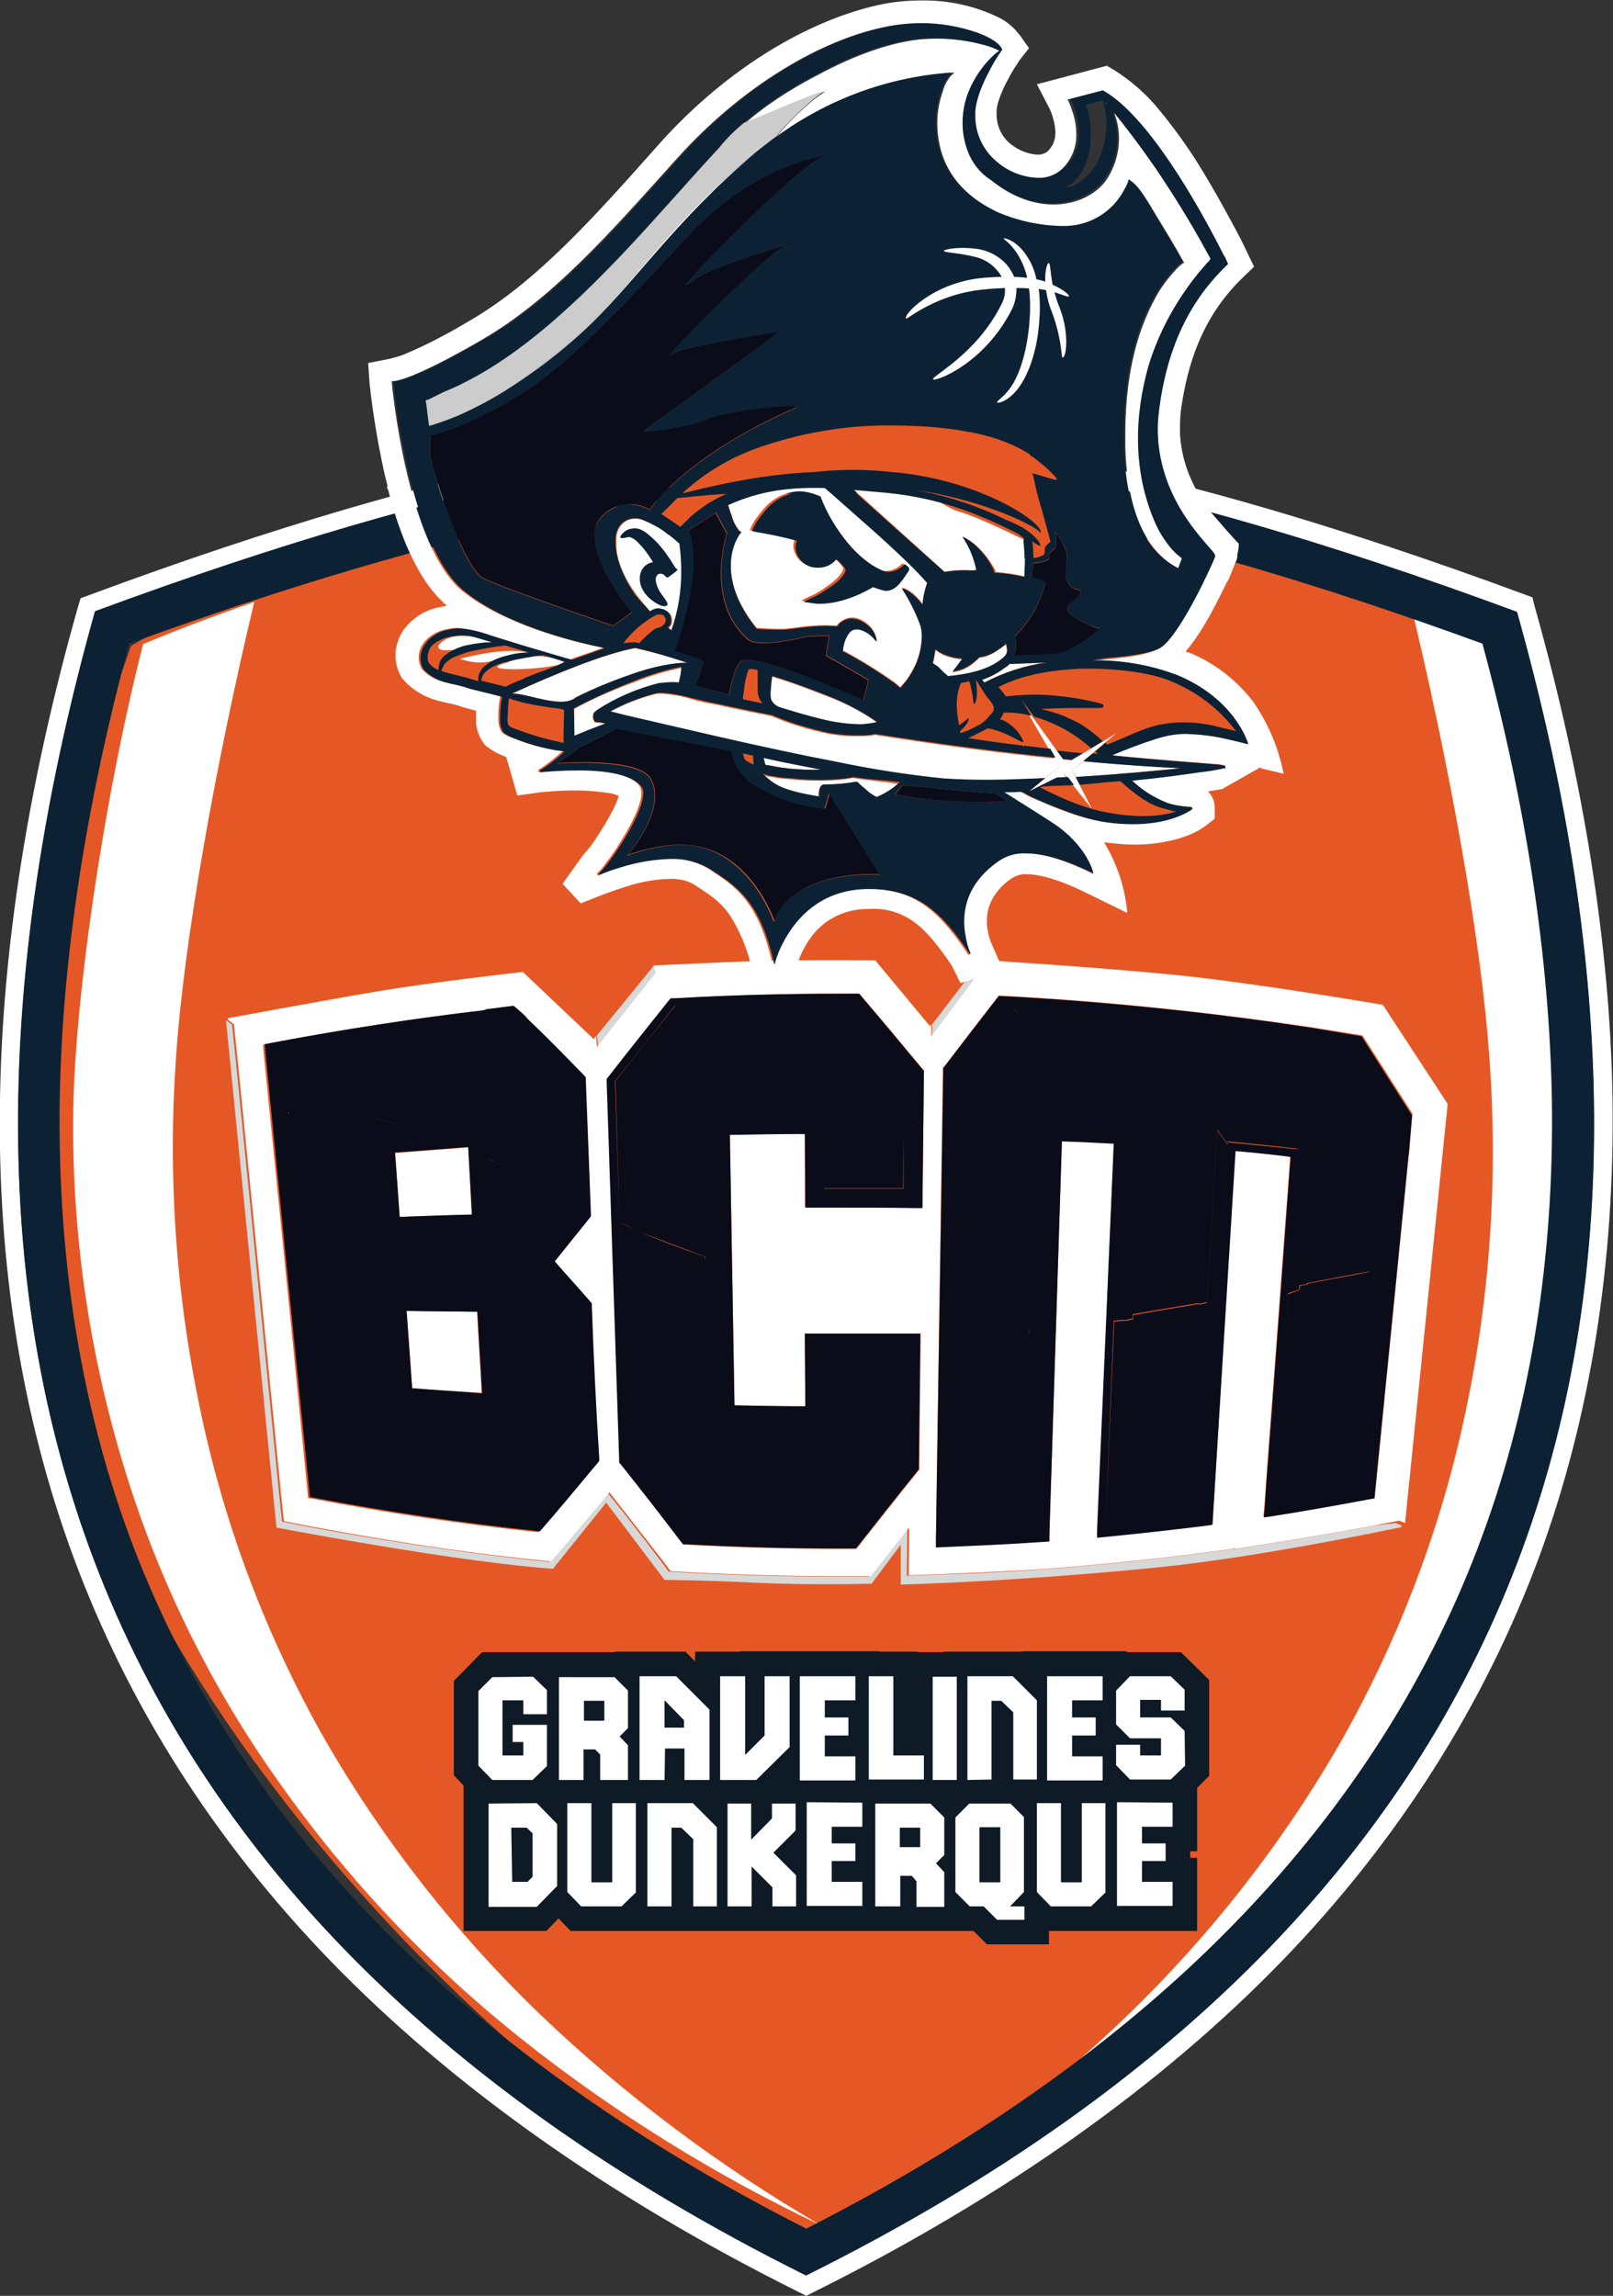 <?xml version="1.0" encoding="utf-8"?>
<!-- Generator: Adobe Illustrator 24.0.1, SVG Export Plug-In . SVG Version: 6.00 Build 0)  -->
<svg version="1.1" id="Calque_1" xmlns="http://www.w3.org/2000/svg" xmlns:xlink="http://www.w3.org/1999/xlink" x="0px" y="0px"
	 width="348.3px" height="495.8px" viewBox="0 0 348.3 495.8" enable-background="new 0 0 348.3 495.8" xml:space="preserve">
<rect x="0" y="0" width="348.3" height="495.8" fill="#333333" stroke="none"/>
<title>DunkerqueGraveline</title>
<path fill="#E55826" d="M101.2,113.7l-48,11.3l-24.9,14.5c0,0-39.8,104.8-7.1,182.1s106,142,154.7,164.7c0,0,122.7-63.3,144-138
	s28.2-138.1,6.8-214.4C326.7,133.9,199.9,87,101.2,113.7z"/>
<path fill="#FFFFFF" d="M116.6,435c-18.3-17.6-34-37.7-46.6-59.6c-12.4-21.9-21.4-45.6-26.6-70.2c-5.4-25.2-7.2-51-5.4-76.8
	c1.7-25.1,8.5-63.2,16.9-98.4c-8.1,2.8-16.1,5.8-24,9.1c-8.8,34.6-15,78.5-15.1,102.4c-0.2,26.1,3.7,52.1,11.5,77
	c7.4,23.8,18.6,46.3,33.1,66.6c14.7,20.8,32.3,39.4,52.3,55.3c19.9,15.8,41.6,29.3,64.6,40.2l0,0C155.3,467.8,134.9,452.5,116.6,435
	"/>
<path fill="#FFFFFF" d="M243.4,435.3c18.2-17.6,33.9-37.7,46.5-59.8c12.3-21.9,21.3-45.6,26.5-70.3c5.4-25.2,7.1-51.1,5.2-76.8
	c-1.7-25.1-8.6-63.2-17.1-98.4c8.1,2.8,16.1,5.8,24,9.1c9,34.6,15.2,78.4,15.4,102.4c0.2,26.1-3.6,52.1-11.4,77
	c-7.5,23.8-18.6,46.3-32.9,66.7c-14.7,20.8-32.2,39.5-52.1,55.4c-19.9,15.9-41.5,29.4-64.5,40.4l0,0
	C204.8,468.3,225.1,452.9,243.4,435.3"/>
<g id="BCM">
	<polygon fill="#FFFFFF" points="105,245.8 105,246.7 105,246.7 	"/>
	<path fill="#D7D8D8" d="M296.6,329.5c-6.9,1.3-13.9,2.5-20.8,3.6l-9.5,1.5v-0.1l-5.2,0.7c-7.2,1-14.6,1.8-21.8,2.5l-8.7,0.8l0,0
		l-5.3,0.4c-7.1,0.5-14.3,0.9-21.5,1.1l-8,0.3l0.1-8V330l-6,7.6l-2.3,2.9h-6.1c-11.1,0-22.4-0.3-33.6-0.9l-3.5-0.2l-2.1-2.8
		c-3.9-5.1-7.5-9.8-11.1-14.2c-3.6,4.3-6.9,8.2-10,11.9l-2.6,3l-4-0.4c-16-1.8-32.2-4.2-48.1-7.2l-5.6-1.1l-0.6-5.7l-4.5-45l-5-50
		l-0.7-6.6l-1.3-1l10.9,109.6c11.3,2.1,40.9,7.5,59.7,8.9l11.5-14.3l12.6,16.7c0,0,7.1,0,19.7,0.6c12.6,0.6,25,0.2,25,0.2l6.3-8.4
		v8.6c0,0,24.9-0.6,56.4-3.8c20-2.1,44-7,51.7-8.6v-0.4l-1.3-0.5L296.6,329.5z"/>
	<path fill="#D7D8D8" d="M62.4,240.2h-0.1l0.2,0.6l-1.2-11.9L62.4,240.2z"/>
	<polygon fill="#D7D8D8" points="105,246.7 105.5,254.8 105.2,250.2 	"/>
	<path fill="#D7D8D8" d="M201.2,223.8l11-14.7l0,0c-0.2-0.5-0.4-1-0.5-1.5l-10.4,13.6C201.3,221.9,201.3,222.9,201.2,223.8z"/>
	<path fill="#D7D8D8" d="M240.9,274.8l-2.3,55.2l1.9-44.9C240.6,281.7,240.7,278.3,240.9,274.8z"/>
	<path fill="#D7D8D8" d="M139.8,212.5l2-2.5c-0.2-0.5-0.3-1-0.5-1.6l0,0l-12.4,15.2c0.1,0.8,0.2,1.6,0.2,2.4
		C132.9,221.2,136.3,216.9,139.8,212.5z"/>
	<line fill="none" x1="136.3" y1="265.8" x2="136.3" y2="265.2"/>
	<line fill="none" x1="138" y1="265.9" x2="138" y2="266.2"/>
	<polygon fill="#D7D8D8" points="208.3,296.8 208.4,286.4 208.4,286.4 	"/>
	<path fill="#D7D8D8" d="M203.7,230.4c-0.2,0.2-0.3,0.3-0.3,0.2c-0.5,34-1,67.8-1.5,101.7c0.5-33.9,1.1-67.8,1.6-101.7L203.7,230.4z
		"/>
	<path fill="#D7D8D8" d="M274.7,325.6c0.2-3,0.5-6,0.7-9l0,0C275.1,319.7,274.9,322.7,274.7,325.6z"/>
	<path fill="#D7D8D8" d="M273.7,315.6c-0.3,3.4-0.5,6.7-0.7,9.8C273.2,322.3,273.4,319,273.7,315.6z"/>
	<path fill="#FFFFFF" d="M298.6,217c0,0-27.5-4.7-44.3-6.4s-42.5-3.3-42.5-3.3l-0.2,0.3c0.2,0.5,0.4,1,0.5,1.5l0,0l-11,14.7v-2.6
		l-0.3,0.4l-11.8-14.2c0,0-16.9-0.1-24.7,0.1c-6.1,0.2-23.2,1-23.2,1c0.2,0.5,0.3,1,0.5,1.6l-2,2.5c-3.5,4.4-6.9,8.7-10.7,13.5
		c-0.1-0.8-0.1-1.6-0.2-2.4l-0.5,0.7l-15.3-14.5c0,0-18.9,2.1-31.4,4.2c-12.4,2.1-32.3,5.8-32.3,5.8v0.3l1.3,1l0.7,6.6l5,50l4.5,45
		l0.6,5.7l5.6,1.1c15.9,3,32,5.5,48.1,7.2l4,0.4l2.6-3c3.1-3.7,6.4-7.6,10-11.9c3.5,4.5,7.2,9.2,11.1,14.2l2.1,2.8l3.5,0.2
		c11.1,0.6,22.4,0.9,33.6,0.9h6.1l2.3-2.9l6-7.6v2.3l-0.1,8l8-0.3c7.1-0.3,14.3-0.6,21.5-1.1l5.3-0.4l0,0l8.7-0.8
		c7.2-0.7,14.6-1.5,21.8-2.5l5.2-0.7v0.1l9.5-1.5c6.9-1.1,13.9-2.3,20.8-3.6l5.1-1l1.3,0.5l9.2-90.5L298.6,217z M128.6,316.2
		c-4,4.8-7.9,9.5-11.8,14l-0.6,0.7l-0.9-0.1c-15.9-1.7-31.8-4.1-47.6-7.1l-1.2-0.2l-0.1-1.3c-3.1-31.7-6.3-63.4-9.5-95.1l-0.1-1.5
		l1.5-0.3c15.3-2.9,30.8-5.3,46.3-7.1l-0.3-0.1c0,0,6-0.8,6.2-0.8c1,0.8,2,1.7,2.9,2.6l-0.1,0.1c4.2,4,8.3,8.1,12.4,12.4l0.4,0.5
		v0.6l1.1,28.8v0.6l-0.4,0.5l-7.4,9.2c2.6,2.8,5.1,5.7,7.6,8.6l0.4,0.5v0.6c0.4,11,0.9,21.9,1.3,32.9v0.6L128.6,316.2z M199.1,260.7
		h-1.7c-5.2,0-10.5-0.1-15.8-0.1h-7.8v-15.8c-5.4,0-10.8,0.1-16.2,0.2l1,58.5c5.1,0.1,10.2,0.2,15.3,0.2l-0.1-14V288h25v1.7
		c-0.1,9-0.2,18-0.3,27.1v0.6l-0.4,0.5c-4.3,5.3-8.5,10.7-12.7,16l-0.5,0.6h-3.3c-11.1,0-22.2-0.3-33.2-0.9h-0.8l-0.5-0.6
		c-4.3-5.6-8.6-11.1-12.9-16.6l-0.4-0.5v-0.6c-0.9-27.2-1.8-54.4-2.7-81.7V233l0.4-0.5c4.3-5.4,8.6-10.8,12.9-16.3l0.5-0.6h0.8
		c12-0.7,24-1,36-1h3.9l0.5,0.6c4.4,5.1,8.7,10.3,13,15.5l0.4,0.5v0.7c-0.1,9.1-0.2,18.2-0.3,27.3L199.1,260.7z M274.9,327.2
		l-2.1,0.3l0.2-2.1c0.2-3.1,0.5-6.4,0.7-9.8l0,0c1.6-20.9,3.5-47.1,4.9-65.9l0,0c-0.2-0.2-11.2-1.2-11.9-1.3l-4.8,79.3l-0.1,1.4
		l-1.4,0.2c-7.2,0.9-14.4,1.8-21.6,2.4l-1.9,0.2l0.1-1.9c1.2-27.7,2.4-55.4,3.5-83.2c-3.7-0.2-7.5-0.4-11.2-0.5
		c-0.9,28.3-1.8,56.7-2.7,84.9v1.5l-1.5,0.1c-7.1,0.5-14.2,0.9-21.2,1.1l-1.8,0.1v-1.8c0.5-34,1-67.8,1.5-101.7
		c0.1-0.1,0.2-0.1,0.3-0.2c1.5-2,10.9-14.2,11.7-15.2v-0.1l0,0c4.4,0.2,8.9,0.5,13.3,0.8c17.8,1.3,35.6,3.3,53.3,5.9l0.7,0.1
		l11.3,1.8l10.8,16.9l-0.7,8.3l-0.1,0.7c-2.4,24.1-4.8,48.3-7.2,72.4l-0.1,1.3l-1.2,0.2C288.7,325,281.8,326.2,274.9,327.2
		L274.9,327.2z"/>
	<polygon fill="#FFFFFF" points="280.6,278.6 279.6,291.8 280.7,277.7 282,259.4 	"/>
	<polygon fill="#FFFFFF" points="295.7,275.5 295.8,274.7 295.2,280.9 	"/>
	<path fill="#FFFFFF" d="M242.2,245.2l-1.3,29.6l0,0L242.2,245.2z"/>
	<polygon fill="#FFFFFF" points="281.3,291.9 282.4,277.2 282.4,277.4 	"/>
	<path fill="#FFFFFF" d="M275.3,316.5L275.3,316.5c0.9-12.4,1.9-24.7,2.8-37.1c0.1-0.9,0.1-1.9,0.2-3
		C277.3,290,276.3,304.3,275.3,316.5z"/>
	<path fill="#FFFFFF" d="M87.8,283.1c0.4,5.6,0.8,11.1,1.2,16.7c5,0.4,10,0.7,15,1c-0.3-5.9-0.7-11.7-1-17.6
		C98,283.2,92.9,283.2,87.8,283.1z"/>
	<path fill="#FFFFFF" d="M101.1,247.8c-5.3,0.4-10.5,0.8-15.8,1.2c0.4,4.6,0.7,9.2,1,13.8c5.2-0.2,10.4-0.3,15.6-0.5L101.1,247.8z"
		/>
	<path fill="#0B0C19" d="M127.8,282.1v-0.6l-0.4-0.5c-2.5-2.9-5.1-5.7-7.6-8.6l7.4-9.2l0.4-0.5v-0.6l-1.1-28.8v-0.6l-0.4-0.5
		c-4.1-4.2-8.2-8.4-12.4-12.4h0.1c-0.9-0.9-1.9-1.8-2.9-2.6c-0.2,0-6.2,0.8-6.2,0.8l0.3,0.1c-15.5,1.8-30.9,4.2-46.3,7.1l-1.5,0.3
		l0.1,1.5c3.1,31.7,6.3,63.4,9.5,95l0.1,1.3l1.2,0.2c15.8,3,31.7,5.4,47.6,7.1l0.9,0.1l0.6-0.7c3.9-4.5,7.8-9.2,11.8-14l0.4-0.5
		v-0.6C128.7,304.1,128.2,293.1,127.8,282.1z M121.5,259.5v-0.8l0,0V259.5l1.7,1.1l0,0L121.5,259.5z M109.4,221.7L109.4,221.7
		c-16.1,1.8-32.2,4.2-48.1,7.2l0,0C77.2,225.9,93.4,223.5,109.4,221.7z M86.8,243.1c-2.5-0.8-5.1-1.4-7.6-1.9
		C81.8,241.7,84.4,242.3,86.8,243.1L86.8,243.1z M62.4,240.2L62.4,240.2v0.5l-0.1-0.5H62.4z M59.4,227.4l1.5,0.7l0,0L59.4,227.4
		l-0.2-0.1h-0.1l0,0L59.4,227.4z M58.7,226.9L58.7,226.9L58.7,226.9L58.7,226.9c0.4,4.4,0.9,8.8,1.3,13.1l0,0
		C59.6,235.7,59.1,231.3,58.7,226.9L58.7,226.9z M64.1,240.7l-0.1-1.1l0,0L64.1,240.7L64.1,240.7z M85.3,248.9L85.3,248.9
		c5.3-0.4,10.5-0.8,15.8-1.2l0.8,14.6c-5.2,0.1-10.4,0.3-15.6,0.5L85.3,248.9z M89,299.8c-0.4-5.6-0.8-11.1-1.2-16.7
		c5.1,0.1,10.2,0.1,15.3,0.2c0.3,5.9,0.7,11.7,1,17.6C99,300.5,94,300.2,89,299.8L89,299.8z M106.9,251.1v-0.2l-1.7-0.7l0.3,4.6
		l-0.5-8.2v-0.8l-0.1-2.4l-2.4,0.2l-6.4,0.5l-1.5,0.1l-6.3,0.5l-4.4-1.3l0,0l4.4,1.3c2.1-0.2,4.2-0.3,6.3-0.5l1.5-0.1l6.4-0.5
		l2.4-0.2l0.1,2.4v0.8l0.2,3.6c0.6,0.2,1.2,0.4,1.7,0.7L106.9,251.1c1.7,0.9,3.4,1.8,5.2,2.8l0,0C110.4,252.9,108.7,252,106.9,251.1
		z"/>
	<path fill="#0B0C19" d="M199,230.7c-4.3-5.2-8.6-10.3-13-15.5l-0.5-0.6h-3.9c-12,0-24,0.3-36,1h-0.8l-0.5,0.6
		c-4.4,5.5-8.7,10.9-12.9,16.3l-0.4,0.5v0.6c0.9,27.2,1.8,54.4,2.7,81.7v0.6l0.4,0.4c4.4,5.5,8.7,11,12.9,16.6l0.5,0.6h0.8
		c11.1,0.6,22.2,0.9,33.2,0.9h3.3l0.5-0.6c4.2-5.3,8.4-10.7,12.7-16l0.4-0.5v-0.6c0.1-9,0.2-18.1,0.3-27.1V288h-24.9v1.7l0.1,14
		c-5.1,0-10.2-0.1-15.3-0.2l-1-58.4c5.4-0.1,10.8-0.2,16.2-0.2l0.1,14.2v1.7h7.8c5.3,0,10.5,0,15.8,0.1h1.7V259
		c0.1-9.1,0.2-18.2,0.3-27.2v-0.6L199,230.7z M183.6,218.7h-1.9c-11.4,0-22.9,0.3-34.2,0.9l0,0c11.3-0.6,22.8-0.9,34.2-0.9H183.6z
		 M153.4,241L153.4,241L153.4,241z M133.8,264l-1-30.5c4.3-5.4,8.6-10.8,12.9-16.3h0.1c-4.4,5.5-8.7,10.9-12.9,16.3L133.8,264
		c0.9,0.4,1.7,0.7,2.5,1.1l0,0h-0.1C135.4,264.7,134.6,264.4,133.8,264L133.8,264z M152.2,272.1v-0.7c-4.9-1.7-9.7-3.5-14.2-5.4l0,0
		l14.3,5.4L152.2,272.1c0.6,0.1,1.1,0.4,1.7,0.5v0L152.2,272.1z M155.8,241h-2.3l0,0H155.8c6.6-0.1,13.2-0.2,19.8-0.3h2.3l0,0h-2.4
		C168.9,240.7,162.3,240.8,155.8,241z M195.1,256.7H178v-0.1h17l0.1-11.3V244L195.1,256.7L195.1,256.7z"/>
	<path fill="#0B0C19" d="M294,223.8l-11.2-1.9l-0.7-0.1c-17.7-2.7-35.4-4.6-53.2-5.9c-4.4-0.3-8.9-0.6-13.3-0.8v0.1
		c-0.8,1-10.2,13.2-11.7,15.2c-0.1,0.1-0.1,0.2-0.2,0.3c-0.5,33.9-1.1,67.8-1.6,101.7v1.8l1.8-0.1c7.1-0.3,14.2-0.6,21.2-1.1
		l1.5-0.1v-1.5l2.7-84.9c3.8,0.1,7.5,0.3,11.2,0.5c-1.2,27.7-2.4,55.5-3.6,83.2v1.9l1.9-0.2c7.2-0.7,14.4-1.5,21.6-2.4l1.4-0.2
		l0.1-1.4l4.9-79.3c0.7,0,11.7,1.1,11.9,1.3c-1.4,18.8-3.3,45-4.9,65.9c-0.3,3.4-0.5,6.7-0.7,9.8l-0.2,2.1l2.1-0.3
		c6.9-1.1,13.7-2.3,20.6-3.6l1.2-0.2l0.1-1.3c2.4-24.1,4.8-48.3,7.2-72.4l0.1-0.7l0.7-8.3L294,223.8z M295.7,275.3h1
		C296.4,275.3,296,275.3,295.7,275.3z M290.8,227.3L290.8,227.3c-29-5.3-46.1-7-70.4-8l-0.1,0.1l0,0l0.1-0.1
		C244.7,220.4,261.8,222.1,290.8,227.3L290.8,227.3z M242.2,245.3L242.2,245.3l-1.2,29.5c-0.1,3.1-0.3,6.2-0.4,9.3l0.4-9.2
		L242.2,245.3z M225.1,246.1L225.1,246.1L225.1,246.1L225.1,246.1z M218.8,217.5c0.4,0.5,0.8,1.1,1.2,1.6
		C219.5,218.5,219.1,218,218.8,217.5L218.8,217.5z M218.1,216.9L218.1,216.9l-3.7,4.7C216.5,218.9,218.1,216.9,218.1,216.9
		L218.1,216.9z M205.2,233.3c0,0,1.5-1.9,3.5-4.5C206.7,231.3,205.2,233.3,205.2,233.3l-0.8,51.2c0.5,0.3,1,0.6,1.6,0.8
		c-0.6-0.2-1.1-0.5-1.6-0.8L205.2,233.3z M206.8,285.6L206.8,285.6v0.4l0,0V285.6z M222.1,287.1L222.1,287.1l0.1,0.6h-0.1V287.1z
		 M225.3,242.1L225.3,242.1l2.3,2.6l0,0L225.3,242.1z M244.7,284.9l-1.7,0.4v-0.1l-2.4,0.2l-1.9,44.9l1.8-45.1l2.4-0.2v0.1l1.7-0.4
		v-0.9c4.6-0.8,9.4-1.6,14.3-2.4v0.2c-4.8,0.8-9.6,1.6-14.2,2.4V284.9z M265.1,246.7v0.5c-0.7-1-1.5-2-2.2-3l-0.2,2.4l-2.1,34.8
		l-1.7,0.4v-0.2l1.7-0.4l2.1-34.8l0.2-2.4c0.7,1,1.4,2,2.2,3v-0.5c1.5,0.1,15.1,1.5,15.1,1.6v0.1
		C279.1,248.1,266.5,246.8,265.1,246.7L265.1,246.7z M282.4,277.2v0.2l-1.7,0.3l-0.1,0.9c-0.8,0.3-1.6,0.6-2.5,0.9
		c-0.9,12.4-1.9,24.7-2.8,37.1c-0.1,1.3-0.2,2.6-0.3,3.9c0.1-1.3,0.2-2.6,0.3-3.9c0.9-11.4,1.9-24.5,2.8-37.3
		c0.8-0.3,1.6-0.5,2.4-0.8l1.4-19.3l-1.4,18.4l1.7-0.3v-0.2c5.3-1,9.9-1.9,13.4-2.5v0.1C292.2,275.4,287.6,276.2,282.4,277.2
		L282.4,277.2z"/>
</g>
<polyline fill="#0E1A25" points="138.2,356.7 132.7,356.7 132.7,356.8 104.1,356.8 98,363 98,383.4 100.1,385.6 100.1,417 118,417 
	120.6,414.3 123.2,417 210.2,417 213.1,419.9 226.5,419.9 226.5,417 258.5,417 258.5,401.2 257,401.2 257,399.8 258.5,399.8 
	258.5,386.1 261.1,383.5 261.1,362.8 255,356.8 243.3,356.8 243.3,356.6 220.7,356.6 220.7,356.7 203.7,356.7 203.7,356.8 
	198.2,356.8 198.2,356.7 189.9,356.7 189.9,356.6 159.8,356.6 159.8,356.7 150.1,356.7 150.1,358.8 148,356.7 140.5,356.7 "/>
<path fill="#FFFFFF" d="M115.1,362.1l3,2.9v5.2h-5.1v-3h-4.5v11.9h4.5v-2.9h-2.3v-3.7h7.4v8.9l-3.1,3h-8.7l-3-3.1v-16.1l3-3
	L115.1,362.1z"/>
<path fill="#FFFFFF" d="M132.6,362.1l3,3v8.1l-1.8,1.8l1.8,1.9v7.5h-6v-5.5l-1.1-1.1h-2.5v6.6h-5.3v-22.2H132.6z M130.5,367.3h-4.4
	v4.3h4.4L130.5,367.3z"/>
<path fill="#FFFFFF" d="M143.5,384.4h-5.4V362h7.9l7.2,7.2v15.2h-5.4v-6.8h-4.2L143.5,384.4z M147.7,371.5l-4.2-4.3v5.9h4.2V371.5z"
	/>
<path fill="#FFFFFF" d="M160.9,362v17l4.2-4.2V362h5.4v15.3l-7.2,7.1h-7.8V362H160.9z"/>
<path fill="#FFFFFF" d="M184.7,362v5.2h-6.6v3.7h5.1v3.9h-5.1v4.5h6.6v5.2h-12V362H184.7z"/>
<path fill="#FFFFFF" d="M192.9,362v17.1h6.6v5.2h-11.9V362H192.9L192.9,362z"/>
<path fill="#FFFFFF" d="M206.6,362.1v22.3h-5.2v-22.3H206.6z"/>
<path fill="#FFFFFF" d="M208.9,384.4V362h9.8l5.2,5.2v17.1h-5.1v-14.5l-2.6-2.5h-2.1v17L208.9,384.4z"/>
<path fill="#FFFFFF" d="M238.1,362v5.2h-6.6v3.7h5.1v3.9h-5.1v4.5h6.6v5.2h-12V362H238.1z"/>
<path fill="#FFFFFF" d="M255.9,381.3l-3.1,3h-8.8l-3-3.1v-4.4h5.2v2.3h4.5v-3.7h-6.7l-3-3v-7.3l3-3.1h8.8l3,2.9v4.5h-5.1v-2.3h-4.5
	v3.8h6.6l3,2.9L255.9,381.3L255.9,381.3z"/>
<path fill="#FFFFFF" d="M115.9,389.4l4.4,4.5v13.4l-4.4,4.5h-10.4v-22.3L115.9,389.4L115.9,389.4z M110.6,406.4h3.3l1.1-1.1v-9.4
	l-1.3-1.2h-3.3L110.6,406.4z"/>
<path fill="#FFFFFF" d="M127.7,406.5h4.5v-17.1h5.1v19.3l-3.1,3h-8.7l-3-3.1v-19.2h5.2L127.7,406.5z"/>
<path fill="#FFFFFF" d="M139.8,411.7v-22.3h9.8l5.2,5.2v17.1h-5.1v-14.5l-2.6-2.5H145v17H139.8L139.8,411.7z"/>
<path fill="#FFFFFF" d="M162.2,389.5v7.8l4.5-4.6v-3.2h5.1v5.8l-4.8,4.8l4.9,4.9v6.7h-5.1v-4.1l-4.5-4.5v8.6h-5.2v-22.2H162.2z"/>
<path fill="#FFFFFF" d="M186.2,389.3v5.2h-6.6v3.6h5.1v3.8h-5.1v4.5h6.6v5.2h-12v-22.4L186.2,389.3L186.2,389.3z"/>
<path fill="#FFFFFF" d="M200.9,389.5l3,3v8.1l-1.8,1.8l1.8,1.9v7.5h-6v-5.5l-1-1.2h-2.5v6.6h-5.4v-22.2H200.9z M198.7,394.7h-4.4
	v4.2h4.4V394.7z"/>
<path fill="#FFFFFF" d="M218.1,411.7h3.1v2.9h-5.9l-2.9-2.9h-3l-3.1-3.1v-16.1l3-3h8.9l2.9,2.9v16.2L218.1,411.7z M211.5,394.6v11.9
	h4.5v-11.9H211.5z"/>
<path fill="#FFFFFF" d="M229.1,406.5h4.5v-17.1h5.1v19.3l-3.1,3h-8.7l-3-3.1v-19.2h5.2L229.1,406.5L229.1,406.5z"/>
<path fill="#FFFFFF" d="M253.2,389.3v5.2h-6.6v3.6h5.1v3.8h-5.1v4.5h6.6v5.2h-12v-22.4L253.2,389.3L253.2,389.3z"/>
<path fill="#FFFFFF" d="M183.4,97.4c17.6,0,61.4,4.1,144.1,34.7C368.1,276.5,341,408.3,174,491.4C7.1,408.3-20,276.5,20.6,132.2
	c82.8-30.6,126.6-34.7,144.1-34.7c3.1-0.1,6.2,0.1,9.3,0.5C177.1,97.5,180.3,97.3,183.4,97.4 M183.4,93.4c-3.1,0-6.2,0.2-9.3,0.6
	c-3.1-0.4-6.2-0.5-9.3-0.5c-19.1,0-63.3,4.5-145.5,35l-1.9,0.7l-0.6,2C6.2,168.7,0.5,204.5,0,237.4c-0.6,35.4,4.7,68.6,15.8,98.7
	c11.8,32,30.4,61.3,55.3,87.1c26.3,27.2,60.3,51.3,101.2,71.7l1.8,0.9l1.8-0.9c40.9-20.4,74.9-44.5,101.2-71.7
	c24.9-25.8,43.5-55.2,55.3-87.1c11-30,16.3-63.2,15.8-98.7c-0.5-32.9-6.2-68.7-16.8-106.4l-0.5-2l-1.9-0.7
	C246.8,97.9,202.5,93.4,183.4,93.4L183.4,93.4z"/>
<path fill="#0C2234" d="M183.4,106.4c8.3,0,23,1,45.8,5.7c26.3,5.4,56.9,14.5,90.9,26.9c9.5,34.9,14.5,68.1,15,98.6
	c0.5,33.8-4.5,65.5-15,94c-11.1,30.3-28.8,58.1-52.4,82.6c-24.3,25.3-55.8,47.8-93.6,67.1c-37.8-19.2-69.3-41.8-93.7-67.1
	c-23.7-24.5-41.3-52.3-52.5-82.6c-10.5-28.5-15.5-60.1-15-94c0.5-30.5,5.6-63.7,15-98.6c34-12.4,64.6-21.4,90.9-26.9
	c22.8-4.7,37.5-5.7,45.8-5.7c2.6,0,5.1,0.1,7.7,0.4l1.5,0.4l1.8-0.4C178.2,106.5,180.8,106.4,183.4,106.4 M183.3,97.4
	c-3.1-0.1-6.3,0.1-9.4,0.5c-3.1-0.4-6.2-0.6-9.3-0.6c-17.6,0-61.4,4.1-144.1,34.7C-20,276.5,7.1,408.3,174.1,491.4
	c167-83.1,194-214.9,153.5-359.2C244.8,101.5,200.9,97.4,183.3,97.4L183.3,97.4z"/>
<path fill="#FFFFFF" d="M216.9,144.2c-1.4,1.2-3.1,2-4.9,2.6l0.5,0.6c4.2-2.2,8.8-3.7,13.5-4.4c-2.7,0.1-5.4,0.3-8.2,0.3
	C217.6,143.7,217.2,144,216.9,144.2z"/>
<path fill="#FFFFFF" d="M264.5,159.2"/>
<path fill="#FFFFFF" d="M264.7,165.6L264.7,165.6c0,0,0,0.1,0,0.1C264.7,165.7,264.7,165.6,264.7,165.6z"/>
<path fill="none" d="M264.7,165.6L264.7,165.6"/>
<path fill="#0C2234" d="M229.5,163.9l1.9,0.2l2.4-1.4c-1.8-0.2-3.7-0.4-5.6-0.6L229.5,163.9z"/>
<path fill="#FFFFFF" d="M93.2,91.9c2.1-0.7,4.2-1.5,6.2-2.4c-2,0.9-4.1,1.7-6.3,2.3C93.2,91.9,93.2,91.9,93.2,91.9z"/>
<path fill="#FFFFFF" d="M184.2,168c-0.6,0.1-1.2,0.2-1.8,0.3c-3.5,0.4-7.1,0.4-10.6,0.1c-1.4-0.2-3.4-0.2-4.5-0.5
	c-1-0.1-1.9-0.3-2.8-0.6c2.4,2.1,3.7,3.4,12.2,4.9v-0.1c0-0.5,0-1,0.1-1.4c0.1-0.4,0.3-1,0.9-1.1h0.3c2.3,0,4.6-0.2,6.8-0.6h0.2
	l0.1,0.1c0,0,0.9,0.8,1.8,1.6c0.7,0.6,1.4,1.2,2.2,1.6l0,0c1.7-0.7,3.4-1.7,4.8-3C191.2,168.8,186.8,168.5,184.2,168z"/>
<path fill="#FFFFFF" d="M165.5,165.2c0.4,0.1,0.7,0.2,1.1,0.2c1.1,0.2,2.5,0.4,3.9,0.6c2.2,0.2,4.5,0.3,6.7,0.2
	c-4.2-0.8-8-1.6-12.4-2.6c0.1,0.3,0.2,0.7,0.3,1.2S165.2,165.2,165.5,165.2z"/>
<path fill="#FFFFFF" d="M221.4,124.5c0-0.9,0.1-2.4,0.1-3.6v-0.4c-0.4-0.3,0.2-0.3-0.1-0.6c-0.1-1-0.2-2-0.2-3.1l0.1-0.7
	c-0.2-0.1-1.2-0.9-1.4-1c-7.9-4-16.7-7.6-28.6-8.8c-2.7-0.3-4.2-0.4-7-0.6l19.7,17.8c2-0.4,4-0.5,6.1-0.3c0.5,0,0.4-0.1,0.8-0.1
	c-0.2-2-1.3-4.4-3-7.2c4.3,1.9,7,7.2,7,7.2s0.1,0.3,0.1,0.4C217.1,123.7,219.3,124,221.4,124.5z"/>
<path fill="#FFFFFF" d="M203.1,144.8c0.4,0.4,0.7,0.7,1.2,1.1c0.1,0.1,0.2,0.2,0.3,0.3c4.5-0.4,8.6-1.4,11.3-3.5
	c1.9-1.3,1.6-2,1.3-3.5c-2.5,1.9-3.7,2.6-5.8,2.9c-0.4,0.5-0.9,0.9-1.4,1.3c-1.3,1-2.7,1.6-4.3,1.8c0.7-0.9,1.4-1.8,2.1-2.8
	c-1.4-0.1-2.7-0.4-4-0.9c-0.6-0.3-1.2-0.6-1.8-1.1c-0.1,1-0.3,2.1-0.6,3.1C202,143.7,202.6,144.2,203.1,144.8z"/>
<path fill="#FFFFFF" d="M94.7,139.4c-1.1,2.7,12-0.7,11.7-0.7C103.5,137.3,96.9,136.2,94.7,139.4z"/>
<path fill="#FFFFFF" d="M99.3,142.3c7.4,2.3,7.7-1.2,15-1.3C109.1,139.5,99.3,142.3,99.3,142.3z"/>
<path fill="#FFFFFF" d="M109.5,143.1c-7.9,2,8.4,1.8,12.5,0C118.1,141.2,113.5,141.2,109.5,143.1z"/>
<path fill="#FFFFFF" d="M125.3,152.4l-1.3,0.7c0,1.9,0,3.9,0.1,5.9l0,0l2.9-1.2c1.2-0.5,2.5-1,3.7-1.5l0,0l-1.2-0.2l-1.1-0.1v-0.1
	l-0.2-0.1l0.1-0.2h-0.1c0-0.1-0.1-0.1-0.1-0.2c-0.1-0.2-0.1-0.5-0.1-0.7c0-0.2,0-0.3,0.1-0.4v-0.3l0.8-0.7l0,0
	c4.1-2.6,8.6-4.5,13.3-5.7h0.1c1.2-0.1,2-0.2,2.8-0.2c0.5,0,1,0,1.4,0.1c0.3-1.1,0.6-2.2,0.8-3.3c-3.4,0.7-6.8,1.7-10,3
	C133.1,148.7,129.2,150.4,125.3,152.4z"/>
<path fill="#FFFFFF" d="M230.2,164.9l1.2-0.7l-1.9-0.2L230.2,164.9z"/>
<path fill="#FFFFFF" d="M232.3,167.8c9.5-0.6,17.3-1.4,22.7-1.9c-5.3-0.3-12.5-0.7-21.1-1.5l-2.4,2L232.3,167.8z"/>
<path fill="#FFFFFF" d="M227.9,168.1l2.4-0.1l-0.6-0.8L227.9,168.1z"/>
<path fill="#FFFFFF" d="M227.7,163.8l-3.9-0.4c-11.2-1.2-22.9-2.8-34.9-4.7c-0.4,0.1-0.9,0.2-1.3,0.2c-0.9,0.1-1.8,0.1-2.7,0.1
	c-2.7,0-5.4-0.3-8.1-1c-3.4-0.8-6.8-1.9-10.1-3.3l-0.3-0.1l0,0c-4.1-0.8-8.1-1.6-12.1-2.5c-1.7-0.3-3.3-0.6-4.9-1.1
	c-2.2-0.7-4.6-1.1-6.9-1.2c-0.3,0-0.7,0-1,0.1c-3.5,0.9-6.8,2.2-9.9,3.9l3.1,0.8l6.9,1.6c3.9,0.9,8.2,1.9,13.4,3.1
	c9.7,2.2,18,4,25.4,5.4c7.6,1.6,15.4,2.8,23.1,3.6c3,0.2,6.1,0.3,9.5,0.3c3.9,0,7.7-0.1,10.9-0.3l1.6-0.1l3.2-2.6L227.7,163.8z"/>
<path fill="#FFFFFF" d="M177.9,150.1c-6.9-2.7-9.3-3.4-11.3-4c0,0.2,0,0.3-0.1,0.5c-0.1,1.1-0.2,2.2-0.3,3c0,0.5,0,1,0.1,1.5
	c0.4,1.1,1.4,1.8,2.5,2c2.1,0.7,5.1,1.6,8.5,2.4c2.8,0.7,5.7,1.1,8.6,1.1c1.1-0.1,2.2-0.2,3.3-0.5h-0.1l0.2-0.1
	C185.9,153.5,182,151.6,177.9,150.1z"/>
<path fill="#FFFFFF" d="M185.6,111.8c-2.4-2.1-5.6-5-7.5-6.6c-7.4-0.2-13.8,0.5-20.9,3.7c0.3,0.8,0.5,1.7,0.8,2.4
	c0.3,1.2,0.9,2.3,1.7,3.3l0.4,0.2l-0.3,0.3c-0.4,0.6-0.7,1.2-1,1.8c-0.7,1.6-1,3.4-1,5.2c0,3.5,1.2,8.1,5.6,13.5
	c0.6,0,2.6,0.2,4.5,0.2h1.4c1.9-0.1,5.1-0.8,9-0.8c0.8,0,1.5,0.1,2.4,0.1c0.2-0.2,0.3-0.4,0.5-0.6c3-2.6,5.9-0.1,6.8,0.9
	c0.7,0.8,1.2,1.8,1.3,2.9c-0.1,0.1-0.5-0.6-1.5-1.4c-0.9-0.6-3.1-1.9-4.4-0.4c-0.7,0.9-1.1,2-1.3,3.2l-0.1,0.8l0.3,0.1l2,1.1
	c3,1.7,6,3.6,8.8,5.6l1.1,0.9l0.2,0.2c0.4-0.5,0.8-0.9,1.2-1.4c0.9-1.2,1.7-2.6,2.3-4c1.1-2.8,1.5-6,0.8-8.2c-1-2.7-2.3-5.4-3.9-7.8
	c0-0.3,2.3,0.5,4.4,3.4c0.2-1.7,0.6-3.3,1.1-4.8C197.2,122.3,191.1,116.7,185.6,111.8z M191.3,127.3c-0.1,0-0.3,0-0.4,0
	c-0.9-0.2-1.8-0.4-2.6-0.8c-1.3,0.8-6.2,3.6-11.5,3.6h-0.1c-0.5,0-0.9,0-1.4-0.1l-2.3-0.3l2-1h0.1l0.2-0.1l0.8-0.4
	c0.7-0.4,1.6-0.9,2.5-1.6c1.8-1.2,3.4-2.8,3.5-3.8v-0.1c-0.1-0.2-0.3-0.4-0.4-0.6c-0.5-0.6-1-1.1-1.6-1.6c-0.9,1.1-2.3,1.8-3.8,1.8
	h-0.2c-2.5,0.1-4.5-1.7-4.8-4.2c0,0,0-0.1,0-0.1V118c0-0.5,0.1-1,0.3-1.4c-2.9-0.8-5.8-1.5-8.8-1.9l-0.9-0.2l0.4-0.9l0,0
	c0-0.1,0.1-0.2,0.1-0.2c0.1-0.2,0.3-0.5,0.5-0.9c0.6-0.9,1.3-1.8,2-2.6c1.9-2.3,4.7-3.7,7.7-3.8l0,0c1.4,0,2.7,0.4,4,0.9l0.2,0.1
	v0.1l0,0.1l0,0v0.1l0.2,0.4c0.1,0.3,0.4,0.8,0.6,1.4c0.7,1.6,1.6,3.1,2.5,4.5c2.2,3.5,5.6,7.4,9.9,9.3c0.4,0.2,0.8,0.3,1.3,0.3h0.1
	c0.8,0,1.6-0.3,2.3-0.7c0.3-0.2,0.6-0.4,0.9-0.7l0.1-0.1l0.2-0.1h0.1l0.8,0.7l-0.1,0.2C195,124.4,193.6,127.1,191.3,127.3
	L191.3,127.3z"/>
<path fill="#FFFFFF" d="M124.3,150.6c4-2,8.1-3.6,12.3-5.1c6.6-2.3,11.3-2.5,11.9-2.3c-3.7-1.3-7.5-2.4-11.4-3.2
	c-6.5,1.2-17.2,5.5-26.7,9.9C113.3,149.4,121.3,153.2,124.3,150.6z"/>
<path fill="#FFFFFF" d="M148.6,143.2c0.1,0,0.1-0.1,0-0.1C148.6,143.2,148.6,143.2,148.6,143.2z"/>
<polygon fill="#FFFFFF" points="235.6,162.9 241,158.4 230.2,164.9 220.4,151.3 228.7,165.6 222,171.1 229.8,167.2 235.8,174.7 
	231.5,166.4 235.6,162.9 "/>
<path fill="#0B0C19" d="M227.9,114.8"/>
<path fill="#0B0C19" d="M227.9,114.9"/>
<path fill="#E55826" d="M134.1,101.5l44.5-17.5l42,5.5l13.5,3.5l-1.5,29.5c0,0-18.5-10-25.5-12s-14.5-15.5-59.5-4L134.1,101.5z"/>
<path fill="#FFFFFF" d="M140.5,132.1c0.3-0.1,0.5-0.3,0.8-0.4c1.4-0.7,3.8,0.3,3.8,2.1c0.1,0.7-0.1,1.4-0.7,1.8l0,0l0.7,0.6l0.1-0.1
	c1.4-4,2.1-8.2,2.1-12.4c0-2.1-0.1-4.2-0.4-6.2c-0.4-0.3-0.9-0.8-1.5-1.3l0,0l-0.5-0.4l-0.6-0.4l-0.9-0.7c-1.3-0.9-2.7-1.6-4.1-2.2
	c-2.9-1.4-6.4,0.3-6.2,4.4c-0.2,3.8,1.7,8,4.4,11.6C138.4,129.7,139.4,130.9,140.5,132.1z"/>
<path fill="#0B0C19" d="M104.3,124.8c4.5,2.3,28.1,10.3,28.1,10.3l4-2.9c0,0-12.8-15.6-6-21.2c2.7-2.4,6.7-2.8,9.9-1
	c0,0,7.3-11.3,31.1-21.8c3.8-1.7-14.4,0.2-18.8,2.3s-13.8,2.7-13.8,2.7l29.6-21.6c0,0-21.3,3.2-23.6,5c-2,1.6,18.2-19.5,24.9-23.7
	c-4.7,1.5-16.7,4.9-20.8,8.2c-5.7,4.6,24.1-26.3,29-27.3s-13.5,0-29,16.8c-7.4,8-22.5,24.5-32.3,31.7c-6.6,4.9-18.2,10.8-23.6,11.6
	l-0.1,4.2C93.1,100.9,99.9,122.4,104.3,124.8z"/>
<path fill="#0B0C19" d="M237.4,135.8c-1.7-0.4-6.5-2.7-6.9-4c-0.5-1.9,3.4-2.2,2.7-4.3c-5.2-1-1.9-6.3-3.1-8.7
	c-0.6-1.1-1.1-2.9-2.3-3.8c0.3,1,0.4,2.1,0.1,3.2c-0.2,0.6-1.6,1.2-1.4,1.9s0.1,1-2.5,1.5l-1,0.1c0,1-0.1,2-0.3,3c0,0,3.2,0.8,3,1.2
	c-1,4.4-3.3,8.4-6.5,11.5c0,0,0.6,2.9-0.4,4.3c2.7-0.3,7.9-0.2,9.8-0.5S236.4,137.4,237.4,135.8z"/>
<path fill="#0B0C19" d="M151.9,142.9c-0.5,1.8-1.1,3.5-1.9,5.2c0,0,4.1,1,7.4,1.9c0.6-3.6,1.6-6.4,2.6-7.2
	c2.9-2.2,26.4,8.5,26.4,8.5l1.1-4.4l-9.2-5.3l0.7-4.3l-4.7,0.2c0,0-10.5,2.7-12.9,0.6c-9.3-8.2-4.5-22.9-4.5-22.9l-2.4-4.4l-5.8,3.7
	c2.8,7.5-1.4,21.5-3.1,26.2C148.2,141.4,151.9,142.6,151.9,142.9z"/>
<path fill="#0B0C19" d="M149.6,182.6c12.7,1.6,17.7,16.4,17.7,16.4c3.9-11.5,22.8-10.2,22.8-10.2l-10.9-17.5l-1,3.3
	c-5.4-0.5-10.7-2.3-15.4-5.2c-2.6-1.5-4.1-4.2-4.9-7.3c-7.1-1.4-24.7-4.8-24.7-4.8s-5.5,2.9-8,4.1c-2.8,2.1-4.8,3.4-4.8,3.4
	s17.4-1.4,20.1,3.3c3.8,6.5-4.9,16.5-4.9,16.5S143.1,181.7,149.6,182.6z"/>
<path fill="#0B0C19" d="M214.9,171.4c-7-0.5-18.3-1.8-20-1.8l-1.6,1.9c10.8,2.5,24.2,1.5,24.2,1.5L214.9,171.4z"/>
<path fill="#0C2234" d="M255.1,145.6c-6-2.2-12.3-3.4-18.7-3.3c6.3-0.4,12.3-1.1,14.8-2.7c4.4-2.8,11.3-18.4,11.8-19.7
	c0,0,0-0.1,0-0.1c0-0.4-0.3-0.6-0.6-1.1c-2.4-3-11.8-12.1-11.8-26.4c0-1.6,0.1-3.3,0.4-4.9c1.3-9.2,4.5-20.8,14.6-30.5l0.1-0.2
	l-0.1-0.2c0,0-0.2-0.4-0.5-1.1l0,0v-0.2l-0.2-0.1c-3.1-6.1-15.3-29.7-26.1-35.8l-0.1-0.1l-7.7,2l0.2,0.3c0.4,0.7,0.7,1.4,0.9,2.1
	c0.5,1.6,0.8,3.3,0.9,5c0.1,2.9-1.1,5.7-3.2,7.7c-1.4,1.3-3.3,2-5.2,1.9c-3.3-0.1-6.5-1.4-9-3.6c-2.9-2.5-4.5-6.1-4.5-9.8v-0.9
	c0.2-2.8,1.6-6.1,3-8.7c0.8-1.6,1.7-3.1,2.7-4.5l0.1-0.1v-0.1c-0.5-1.2-2.5-2.6-5.5-3.7c-3.8-1.3-7.9-2-11.9-2c-2.8,0-5.6,0.4-8.3,1
	c-13.3,2.9-30.2,12.3-44.6,28.4s-27,30.6-42.7,39.5c-14.4,8.3-18.1,8.6-18.5,8.6h-0.4v0.4c0,0,3.2,35,15.2,44.9
	c8.9,7.3,23.4,10.9,30.4,12.4c-1.9,0.6-3.9,1.4-6,2.1l-0.8,0.3l-0.2,0.1c-2.5-0.8-6.1-1.8-10.2-3c-2.3-0.7-4.7-1.4-7.4-2.3
	c-2.2-0.8-4.5-1.4-6.8-1.5c-0.8,0-1.6,0.1-2.4,0.3c-2.6,0.4-5.9,2.7-6,6c0,0.9,0.2,1.7,0.6,2.5l0,0c3.1,3.4,6.9,3,10.2,4.3
	c2.3,0.6,4.6,1.2,6.8,1.7v0.1c-0.3,1.4-0.4,2.8-0.4,4.2v0.5c-0.1,1.1,0.2,2.1,0.8,3l0,0c0.8,0.5,1.7,1,2.6,1.3
	c3,1.2,6.2,2.1,9.4,2.6h0.1c0.3,0,0.6,0.1,1,0.1c-1.6,1.5-3.4,2.9-5.3,4.1l0.2,0.5c1.2-0.1,4.3-0.4,7.9-0.4c5.7,0,12.4,0.8,14,3.7
	c0.2,0.4,0.3,0.8,0.2,1.2c0,2.4-2.1,6.7-4.4,10.3c-1.1,1.8-2.3,3.5-3.3,4.8c-0.6,0.8-1.2,1.5-1.9,2.2l0.2,0.5c1.6-0.7,3.3-1.3,5-1.8
	c3.5-1.1,7.1-1.7,10.7-1.8c2.8-0.1,5.6,0.6,8,2c5.7,3.7,11,6.8,14,20.7h0.6c0.2-0.8,0.5-1.7,0.8-2.5c1.8-4.5,7-13.5,19.1-13.7h0.5
	c10.2,0,15.4,5.2,21.4,14.2l0.5-0.3c-0.3-0.6-0.5-1.3-0.7-1.9c-0.5-1.6-0.7-3.2-0.7-4.9c0-3.9,1.5-8.8,7.4-13.1
	c1.7-1.2,3.8-1.8,5.9-1.7c4,0,8.9,1.7,14.1,4.2l0.5,0.3l-0.1-0.6c0,0-1.4-5.6-8.4-10.3c-2.5-1.6-7.8-5-10.7-6.8c1.2,0,2.3,0,3.5-0.1
	c0.4,0.2,1.4,0.8,1.8,1c6.3,2.8,12.2,5.1,17.5,5.7c1.7,0.2,3.3,0.3,5,0.3c6.8,0,11-1.9,12.7-3.2l0.1-0.1v-0.1l0,0
	c0-0.1-0.1-0.2-0.2-0.3c-0.2-0.1-0.4-0.1-0.7-0.1c-1.5-0.1-3.1-0.4-4.5-0.8c-2.8-1.1-5.4-2.7-7.6-4.8c6.2-0.7,11.1-1.3,14.5-1.8
	c1.8-0.3,3.1-0.5,4-0.6l1-0.2l0.3-0.1l0.3,0.1v-0.4c0,0,0,0,0,0.1c0,0,0-0.1,0-0.1l0,0c0-0.1-0.1-0.3-0.2-0.3
	c-0.7-0.1-1.3-0.2-2-0.3c-3.4-0.3-11-0.8-22.2-1.9c3.1-1.4,6.2-2.5,9.4-3.5c2.1-0.7,4.3-1.1,6.5-1.1c2.8,0.1,5.5,0.4,8.2,1l0,0
	c3.2,0.8,4.5,1.1,5.5,1.3l0.5,0.1l-0.1-0.5C269.9,159.6,267,150.7,255.1,145.6z M233.9,164.4c8.6,0.8,15.8,1.3,21.1,1.5
	c-5.4,0.6-13.2,1.3-22.7,1.9l0.9,1.7c3.1-0.3,5.9-0.6,8.7-0.8c3.5,3.1,6.3,5.1,9,5.8c2,0.5,2.5,0.8,3.2,0.7
	c-1.5,0.5-6.1,1.9-14.8,0.3c-4.6-0.8-9.1-2.6-14.6-5.4c-0.6-0.3,3-0.4,6.5-0.5l0.7-0.1l-1.3-1.7l-2.4,0.1l-6,3l3.5-2.9l-1.6,0.1
	c-3.2,0.1-7,0.3-10.9,0.3c-3.4,0-6.5-0.1-9.5-0.3c-7.8-0.8-15.5-2-23.1-3.6c-7.4-1.4-15.7-3.2-25.4-5.4c-5.2-1.2-9.5-2.2-13.4-3.1
	l-6.9-1.6l-3.1-0.8c3.1-1.7,6.5-3,9.9-3.9c0.3,0,0.6-0.1,1-0.1c2.3,0.1,4.7,0.6,6.9,1.2c1.6,0.4,3.3,0.8,4.9,1.1
	c3.9,0.8,7.9,1.7,12.1,2.5l0,0l0.3,0.1c3.3,1.4,6.7,2.5,10.1,3.3c2.6,0.7,5.4,1,8.1,1c0.9,0,1.8,0,2.7-0.1c0.4-0.1,0.9-0.1,1.3-0.2
	c12,1.9,23.7,3.5,34.9,4.7l3.9,0.4l-1.1-1.9l-2.6-0.3l-3.4-0.4l0,0l0.3,0.1c0,0,0,0.4-0.3-0.1l-0.8-0.1c-3.5-0.4-7.1-0.9-10.9-1.5
	c1-0.4,1.9-1,2.6-1.3s0.8-0.4,1.5-0.8c0.5,0.1,0.6,0.1,1.1,0.2c3.3,0.8,6.4,3,6.7,2.8c0.1,0-0.9-3-4.3-4.7l-0.8-0.3l0.2-0.2
	c0.3-0.4,0.5-0.8,0.6-1.2h1.7c1.4,0.1,2.9,0.3,4.3,0.7l-2.1-3.5l2.7,3.7c1.6,0.4,3.1,1,4.6,1.7c2.8,1.3,5.4,3,7.7,5.1l2.5-1.5
	c-1.4-1.4-3-2.6-4.7-3.7c-1.3-0.7-2.6-1.3-3.7-1.8c-1.6-0.6-3.3-1.1-4.9-1.5c2.4-0.1,4.6-0.2,6.6-0.2h6.2c0.1,0,0.3,0,0.4-0.1
	c0.2,0,0.3-0.2,0.3-0.4l0,0c-0.1-0.3-0.2-0.2-0.2-0.3c-0.9-0.4-7.3-2-14.6-2.1c-1.5,0-3,0.1-4.4,0.2c-0.4,0.1-1.4,0.1-1.9,0.2
	c-0.5-0.7-1-1.4-1.6-2c4.8-2.6,11.2-3.6,16.2-3.9c1.1-0.1,2.2-0.1,3.4-0.1c6.4,0,13.1,0.9,17.4,2.6c5.7,2.3,10.6,6,14.3,10.9
	c-1-0.3-2.7-0.6-4.5-1.1c-2.2-0.5-4.5-0.8-6.8-0.8c-2.4,0-4.8,0.3-7.1,1c-3,0.9-6,2.5-9.4,3.8l-0.4-0.4l-2.2,1.9l0.6,0.5l-1.1-0.1
	L233.9,164.4z M193.2,171.5l1.6-1.9c1.7,0,13,1.3,20,1.8l2.6,1.6C217.4,173,204,173.9,193.2,171.5L193.2,171.5z M140.4,168.2
	c-2.7-4.6-20.1-3.3-20.1-3.3s1.9-1.3,4.8-3.4c2.5-1.3,8-4.1,8-4.1s17.7,3.4,24.7,4.8c0.8,3.1,2.4,5.8,4.9,7.3
	c4.7,2.9,9.9,4.6,15.3,5.2l1-3.3l10.9,17.5c0,0-18.9-1.3-22.8,10.2c0,0-5-14.8-17.7-16.5c-6.4-0.8-14,2.2-14,2.2
	S144.2,174.7,140.4,168.2L140.4,168.2z M100.2,82.9c15.7-7.9,30.4-23.5,42.6-37c4.3-5,8.3-9.7,12.3-13.9c7-8,15.3-12.9,22.8-16.8
	c7.5-3.9,14.6-6.2,20.5-6.8c4.6-0.4,9.2,0,13.6,1.2c1.2,0.3,2.3,0.7,3.4,1.3l0,0c-0.3,0-4.9,3.6-7,9.7c-1.2,3.6-1.3,7.5-0.1,11.1
	c0.9,2.7,2.6,5.1,5,6.8c-0.1,0.2-0.2,0.2,0,0l0.3,0.2c11,8.8,21.9,4.9,25.2-0.5c2.7-4.2,3.2-9.4,1.4-14c1.9,2.4,5.1,6.4,9.1,12.2
	c3.3,4.9,7.2,11.1,11.2,18.4l0.5,0.9c-0.2,0.2-0.5,0.8-0.7,0.8c-0.8,0.8-1.5,1.7-2.2,2.6c-1.5,1.8-2.8,3.8-4.1,5.8
	c-2.7,4.3-4.8,9-6.3,13.9c-2.9,10.2-3.7,22.7,1.7,34.5c0.7,1.5,1.6,2.9,2.6,4.2c0.5,0.7,1.1,1.3,1.7,1.9c0.3,0.3,0.7,0.6,1.1,0.9
	l0.1,0.1c-0.3,0.7-0.6,1.4-0.8,2.1c-5-2.6-10.9-9.1-11.4-26.1v-3.6c0.1-13.6,3.2-22.7,6.3-28.3c1.2-2.2,2.6-4.2,4.2-6
	c0.6-0.7,1.2-1.3,1.9-1.8l0.3-0.2l-0.2-0.3c0,0-2.1-3.8-4.7-8s-4.5-8-6.7-9.4l-0.4-0.3l-0.1,0.5c-0.2,0.5-0.4,1-0.7,1.5
	c-2.5,5.2-7.9,8.4-13.7,8.1c-4.8-0.1-9.5-1.1-13.8-3c-10.8-5-13-13.2-13-19.3c0-2.3,0.4-4.6,1.2-6.8c0.4-1.2,0.9-2.3,1.7-3.3
	l0.8-0.7h-1.1c-13.4,1-26.3,5.8-37.2,13.7l-0.1,0.2c0.3-0.2,0.4-0.3-0.1,0.1c-0.1,0.1-0.1,0.2-0.2,0.3c-0.4,0.2-0.5,0.3-0.6,0.3
	c-1.2,0.9-2.4,1.9-3.6,2.8c-18.1,15.2-26.4,28.7-37.7,39c-4.7,4.3-9.8,8.2-15.2,11.7c-3.4,2.2-7,4.2-10.8,5.9
	c-2,0.9-4.1,1.7-6.2,2.4c0,0,0-0.1,0-0.1L92.7,92c-0.2-0.4-0.5-4.6-0.7-5.1c0-0.1-0.1-0.3-0.1-0.4c0.3-0.1,0.5-0.2,0.8-0.3l2.9-1.1
	C97.4,84.3,98.4,83.8,100.2,82.9z M160.4,162.7l2.2,0.5c0,0.4,0.1,1,0.1,1.6v0.3c-0.7-0.3-1.3-0.6-1.9-1.1
	C160.7,163.6,160.5,163.2,160.4,162.7L160.4,162.7z M109.9,150.8c0.3,0.1,0.6,0.2,0.8,0.3c0.7,0.2,1.4,0.4,2.1,0.6
	c1.4,0.3,2.8,0.6,4.1,0.8s2.4,0.4,3.6,0.5l0.6,0.1l0.7,0.2c0,1.8-0.1,3.7-0.1,5.7v1.4c-0.3,0-0.7-0.1-1-0.2c-3-0.6-6-1.5-8.9-2.6
	c-1.9-0.7-2.3-0.7-2.2-2.6C109.7,153.6,109.7,152.2,109.9,150.8L109.9,150.8z M94.7,144.7c-0.8-0.3-1.5-0.8-2-1.4
	c-0.7-1-0.3-2.6,0.4-3.7c1-1,2.3-1.7,3.7-2c0.4-0.1,0.8-0.2,1.1-0.2c1.6-0.3,3.3-0.2,4.9,0.3l3.4,1c-1.9,0-3.8,0.3-5.7,0.7
	c-1.5,0.4-2.9,1-4.1,1.9c-0.6,0.4-1.1,0.9-1.4,1.6C94.8,143.4,94.7,144.1,94.7,144.7L94.7,144.7z M96,143.4c0.6-0.6,1.3-1.2,2.1-1.5
	c1-0.4,2-0.8,3-1.1c2.6-0.6,5.3-1.1,8-1.4l5.1,1.5c-1.7,0-3.5,0.3-5.2,0.8c-1.6,0.4-3,1.1-4.3,2.1c-0.5,0.4-0.8,0.8-1.1,1.4
	c-0.3,0.6-0.4,1.3-0.3,1.9l-1.4-0.4c-2.1-0.7-4.6-1.1-6.6-1.8C95.5,144.4,95.7,143.9,96,143.4L96,143.4z M132.9,116.8
	c-0.1-4.1,3.4-5.8,6.2-4.4c1.4,0.6,2.8,1.3,4.1,2.2l0.9,0.7l0.6,0.4l0.5,0.4l0,0c0.7,0.6,1.2,1,1.5,1.3c0.3,2.1,0.4,4.2,0.4,6.2
	c0,4.2-0.7,8.4-2.1,12.4l-0.1,0.1l-0.7-0.6l0,0c0.6-0.4,0.8-1.1,0.7-1.8c0-1.8-2.4-2.8-3.8-2.1c-0.3,0.1-0.5,0.3-0.8,0.4
	c-1.1-1.2-2.2-2.4-3.2-3.6C134.7,124.8,132.8,120.6,132.9,116.8L132.9,116.8z M215.3,94.8c4.8,1.6,7,3.4,7.1,3.3v0.2
	c0.5,0.3,1,0.6,1.4,1c2.8,2.1,4.6,4.1,4.4,4.3s-2.3-0.6-5.3-1.4l0.2,0.5c0.5,2.5,1.1,5,1.9,7.5c0.3,1.2,0.7,2.5,1.1,4
	c0.2,0.7,0.4,1.5,0.6,2.3c0.4,1.1-0.3,0.2-1.1,1.9c0,0.9,0.1,1.5-0.8,1.7c-0.4,0.2-0.9,0.3-1.4,0.4l-0.2,0.1c-0.1-1-0.1-2-0.2-3.1
	l-0.1-0.6c1,0.8,1.6,0.9,1.6,1c0.7-0.3-1.7-3.3-5.6-4.9c-0.5-0.3-1.1-0.5-1.6-0.7c-6.3-3.1-12.9-5.3-19.8-6.5
	c16.4,2.4,27.8,8.7,27.1,9.4c1.7-1.6-12.6-11.8-32.5-13.3c-8.4-0.9-16.9-0.4-25.1,1.7c-5,0.8-9.8,2.5-14.2,5.2
	c-1.3,0.9-2.6,1.8-3.8,2.9l-1.9,1.9l-0.2,0.2l-0.7-0.5l-3.4-2.3l0.5-0.5c1.2-1.1,1.4-1.4,2.5-2.5c4.8-4.8,10.5-8.5,16.8-10.9
	c10.1-3.7,20.8-5.5,31.5-5.2C203.1,92,210.5,93.2,215.3,94.8L215.3,94.8z M210.9,156.8c-1.1,0.6-2.3,1.2-3.5,1.5
	c0-0.1-0.1-0.3-0.1-0.4c1.6-1.4,2.1-2.6,1.8-2.8c-0.1,0-0.7,0.7-2,1.5c-0.3-1.5-0.5-3-0.5-4.5c0-1.6,0.3-3.2,0.9-4.6
	c0.6-0.1,1.2-0.2,1.8-0.4c0.9,3,0.8,4.8,1,4.9c0.4,0.2,1-2,0.4-5.2c0.5,0.7,1.1,1.7,1.8,2.8c1,1.8,3.4,3.1,1.2,4.9
	C213,155.5,212,156.3,210.9,156.8L210.9,156.8z M146.6,147.4c-0.5-0.1-0.9-0.1-1.4-0.1c-0.8,0-1.6,0.1-2.8,0.2h-0.1
	c-4.7,1.2-9.2,3.1-13.3,5.8l0,0l-0.8,0.7v0.2c0,0.1,0,0.3-0.1,0.4c0,0.3,0,0.5,0.1,0.7c0,0.1,0,0.1,0.1,0.2h0.1l-0.1,0.2l0.2,0.1
	v0.1l1.1,0.1l1.2,0.2l0,0l-3.9,1.5l-2.9,1.2l0,0c0-2.1,0-4.1-0.1-5.9l1.3-0.7c3.9-2,7.8-3.7,11.9-5.3c3.2-1.3,6.6-2.3,10-3
	C147.1,145.3,146.8,146.4,146.6,147.4L146.6,147.4z M148.7,143.2v-0.1C148.7,143,148.8,143.2,148.7,143.2L148.7,143.2z M202,140.2
	c0.5,0.4,1.1,0.8,1.8,1.1c1.3,0.5,2.6,0.9,4,0.9c-0.7,1-1.4,1.9-2.1,2.8c1.6-0.2,3.1-0.8,4.3-1.8c0.5-0.4,1-0.8,1.5-1.3
	c2.1-0.3,3.3-0.9,5.8-2.9c0.3,1.5,0.5,2.2-1.3,3.5c-2.7,2.1-6.9,3.1-11.3,3.5c-0.1-0.1-0.2-0.2-0.3-0.3c-0.4-0.3-0.8-0.7-1.2-1.1
	c-0.5-0.6-1.1-1-1.8-1.4C201.6,142.2,201.8,141.2,202,140.2L202,140.2z M207.8,115.9c1.5,2.2,2.5,4.7,3,7.2c-0.5,0-0.4,0.1-0.8,0.1
	c-2-0.1-4.1,0-6.1,0.3l-19.8-17.7c2.8,0.2,4.4,0.4,7,0.6c11.9,1.1,20.7,4.8,28.6,8.8c0.2,0.1,1.2,0.9,1.4,1l-0.1,0.7
	c0.1,1.1,0.2,2.1,0.2,3.1c0.3,0.3-0.3,0.2,0.1,0.6v0.4c0,1.2-0.1,2.6-0.1,3.6c-2.1-0.5-4.3-0.8-6.5-0.9c0-0.2-0.1-0.3-0.1-0.4
	C214.7,123.1,212.1,117.8,207.8,115.9L207.8,115.9z M199.2,130.6c-2.1-2.8-4.3-3.7-4.4-3.4c1.6,2.5,2.9,5.1,3.9,7.8
	c0.7,2.1,0.3,5.4-0.8,8.2c-0.6,1.4-1.4,2.8-2.3,4c-0.4,0.5-0.8,0.9-1.2,1.4l-0.2-0.2l-1.1-0.9c-2.8-2-5.8-3.9-8.8-5.6l-2-1.1
	l-0.3-0.1l0.1-0.8c0.2-1.2,0.6-2.3,1.3-3.2c1.3-1.6,3.5-0.3,4.4,0.4c1,0.8,1.3,1.5,1.5,1.4c-0.1-1.1-0.6-2.1-1.3-2.9
	c-0.9-0.9-3.9-3.4-6.8-0.9c-0.2,0.2-0.3,0.4-0.5,0.6c-0.8-0.1-1.6-0.1-2.4-0.1c-3.9,0-7.1,0.7-9,0.8h-1.4c-1.8,0-3.9-0.1-4.5-0.2
	c-4.4-5.4-5.6-10.1-5.6-13.5c0-1.8,0.3-3.5,1-5.2c0.3-0.6,0.6-1.3,1-1.8l0.3-0.3l-0.4-0.2c-0.8-1-1.4-2.1-1.7-3.3
	c-0.3-0.8-0.6-1.6-0.8-2.4c7.1-3.2,13.5-3.9,20.9-3.7c1.9,1.6,5.1,4.5,7.5,6.6c5.5,4.8,11.6,10.4,14.6,13.9
	C199.7,127.3,199.3,128.9,199.2,130.6L199.2,130.6z M148.8,114.4l5.8-3.7l2.4,4.4c0,0-4.8,14.7,4.5,22.9c2.4,2.1,12.9-0.6,12.9-0.6
	l4.7-0.2l-0.7,4.3l9.2,5.3l-1.1,4.4c0,0-23.5-10.6-26.4-8.4c-1,0.8-2.1,3.6-2.6,7.2c-3.3-0.9-7.4-1.9-7.4-1.9
	c0.7-1.7,1.3-3.4,1.9-5.2c0-0.4-3.8-1.6-6.3-2.3C147.4,135.9,151.7,122,148.8,114.4L148.8,114.4z M189.4,155.9
	c-1.1,0.3-2.2,0.4-3.3,0.5c-2.9,0-5.8-0.4-8.6-1.1c-3.3-0.8-6.3-1.7-8.5-2.4c-1.1-0.2-2.1-0.9-2.5-1.9c-0.1-0.5-0.1-1-0.1-1.5
	c0.1-0.8,0.1-1.8,0.3-3c0-0.2,0-0.3,0.1-0.5c2,0.6,4.3,1.3,11.3,4C182,151.5,185.9,153.5,189.4,155.9l-0.2,0L189.4,155.9z
	 M161.1,144.7l0.3,0.2c0.2-0.3,0.5-0.5,0.8-0.4c0.5,0,0.9,0.1,1.4,0.2v4.4c0,0.9,0.3,1.9,0.9,2.6l0.1,0.2l-4.2-0.9
	c0.1-0.8,0.2-1.6,0.3-2.3c0.1-1.1,0.3-2,0.5-2.7c0.1-0.4,0.2-0.8,0.4-1.2L161.1,144.7z M141.7,132.8c2.4-0.8,3.1,2.4-0.1,2.9
	c-1.3,0.9-2.5,2-3.6,3.2l-0.8-0.2c-0.9,0-1.7,0.1-2.6,0.2C136.5,136.4,138.9,134.3,141.7,132.8L141.7,132.8z M212.6,147.4
	c-0.2-0.2-0.4-0.4-0.5-0.6c1.8-0.6,3.4-1.5,4.9-2.6c0.4-0.2,0.7-0.5,1-0.8c2.7-0.1,5.5-0.2,8.2-0.3
	C221.4,143.7,216.8,145.2,212.6,147.4L212.6,147.4z M218.8,141.6c1-1.3,0.4-4.3,0.4-4.3c3.2-3.1,5.5-7.1,6.5-11.5
	c0.1-0.4-3-1.2-3-1.2c0.2-1,0.3-2,0.3-3l1-0.1c2.6-0.5,2.7-0.8,2.5-1.5s1.2-1.3,1.4-1.9c0.2-1.1,0.2-2.1-0.1-3.2l0,0v-0.1
	c0.1,0.1,0,0.1,0,0.1l0,0c1.1,0.9,1.7,2.7,2.3,3.8c1.2,2.4-2.1,7.8,3.1,8.7c0.7,2.1-3.2,2.4-2.7,4.3c0.3,1.4,5.1,3.6,6.9,4
	c-1,1.5-6.8,5.1-8.8,5.4S221.5,141.4,218.8,141.6L218.8,141.6z M148.6,143.2c-0.7-0.2-5.3,0-11.9,2.3c-4.2,1.4-8.3,3.1-12.3,5.1
	c-3.1,2.7-11-1.1-13.9-0.8c9.6-4.4,20.2-8.7,26.7-9.9C141,140.8,144.8,141.9,148.6,143.2L148.6,143.2z M120.2,143.8l-1.4,0.5
	l-0.7,0.3l-1.4,0.5l-0.6,0.2c-0.7,0.3-1.3,0.5-2,0.8c-0.4,0.1-0.7,0.3-1.1,0.5l-0.7,0.3l-0.3,0.1l-0.9,0.4H111
	c-0.6,0.3-1.2,0.6-1.8,0.9l-5.3-1.3c0.1-0.6,0.3-1.1,0.6-1.5c0.5-0.6,1.2-1.1,1.9-1.5c1-0.5,2-0.9,3.1-1.1c2.5-0.6,5.1-1.1,7.7-1.4
	c1.4,0.4,3.2,0.9,4.8,1.4L120.2,143.8z M177.3,166.2c-2.2,0.1-4.5,0-6.7-0.2c-1.5-0.2-2.8-0.3-3.9-0.6c-0.6-0.1-0.6-0.1-1.1-0.2
	c-0.3,0.1-0.1,0.1-0.4-0.3c-0.1-0.4-0.2-0.8-0.3-1.2C169.3,164.7,173.1,165.4,177.3,166.2L177.3,166.2z M189.3,172.1L189.3,172.1
	c-0.8-0.4-1.6-0.9-2.3-1.6c-1-0.8-1.8-1.6-1.8-1.6l-0.1-0.1h-0.2c-2.3,0.4-4.5,0.6-6.8,0.6h-0.2c-0.7,0.1-0.8,0.6-0.9,1.1
	c-0.1,0.5-0.1,1-0.1,1.4v0.1c-8.5-1.4-9.8-2.7-12.2-4.9c0.9,0.3,1.8,0.5,2.8,0.6c1.1,0.3,3.1,0.3,4.5,0.5c3.5,0.3,7.1,0.3,10.6-0.1
	c0.6-0.1,1.2-0.2,1.8-0.3c2.6,0.5,7,0.7,9.9,1.1C192.7,170.4,191,171.4,189.3,172.1L189.3,172.1z M235.5,30.1c0.1-1.7,0-3.3-0.3-5
	c-0.1-0.7-0.3-1.4-0.7-2.1c-0.1-0.2,0.2-0.5,0.7-0.6c1.9-0.6,3.1-0.6,3.1-0.8c-0.4,0,1.9,4.5-0.5,11.4c-1,3.1-3.2,5.7-6.2,7.2
	c-0.5,0.1-1,0.2-1.4,0.2C234.5,38.1,235.3,33.2,235.5,30.1L235.5,30.1z M238.8,22.2l0.1,0.1v0.2C238.8,22.4,238.8,22.3,238.8,22.2
	L238.8,22.2z M92.8,98.1l0.1-4.1c5.3-0.8,17-6.7,23.6-11.6c9.8-7.2,24.9-23.8,32.3-31.7c15.5-16.8,33.8-17.8,29-16.8
	s-34.7,31.8-29,27.2c4.1-3.3,16.1-6.7,20.8-8.2c0.5-0.3,1-0.6,1.5-0.7c1.1-0.1,0.3,0.2-1.5,0.7c-6.6,4.1-26.9,25.3-24.9,23.7
	c2.2-1.8,23.6-5,23.6-5l-29.5,21.7c0,0,9.4-0.7,13.8-2.7s22.6-3.9,18.8-2.3c-23.8,10.5-31.1,21.8-31.1,21.8c-3.2-1.8-7.1-1.4-9.9,1
	c-6.9,5.7,6,21.2,6,21.2l-4,2.9c0,0-23.6-8-28.1-10.3S93.1,100.9,92.8,98.1z"/>
<path fill="#0C2234" d="M196.3,122.6l-0.8-0.7h-0.1c-0.2,0-0.1,0-0.2,0.1l-0.1,0.1c-0.3,0.3-0.6,0.5-0.9,0.7
	c-0.7,0.4-1.5,0.7-2.3,0.7h-0.1c-0.4,0-0.9-0.1-1.3-0.3c-4.3-1.9-7.6-5.8-9.9-9.3c-0.9-1.4-1.8-2.9-2.5-4.5
	c-0.3-0.6-0.5-1.1-0.6-1.4l-0.2-0.4v-0.1l0,0l0-0.1v-0.1l-0.2-0.1c-1.3-0.6-2.6-0.9-4-0.9l0,0c-3,0.1-5.8,1.5-7.7,3.8
	c-0.7,0.8-1.4,1.7-2,2.6c-0.2,0.3-0.4,0.7-0.5,0.9l-0.1,0.2l0,0l-0.4,0.9l0.9,0.2c3,0.5,5.9,1.1,8.8,1.9c-0.2,0.4-0.3,0.9-0.3,1.4
	v0.1c0,0,0,0.1,0,0.1c0.2,2.4,2.3,4.3,4.8,4.2h0.2c1.5,0,2.9-0.7,3.8-1.8c0.6,0.4,1.1,1,1.6,1.6c0.2,0.2,0.3,0.4,0.4,0.6v0.1
	c-0.1,1-1.7,2.7-3.5,3.8c-0.9,0.6-1.8,1.2-2.5,1.6l-0.8,0.4l-0.2,0.1h-0.1l-2,1l2.2,0.3c0.5,0.1,0.9,0.1,1.4,0.1h-0.1
	c5.2,0,10.2-2.8,11.5-3.6c0.8,0.3,1.7,0.6,2.6,0.8h0.4c2.3-0.1,3.7-2.9,4.8-4.4L196.3,122.6z"/>
<path fill="#0C2234" d="M134.2,116.2c0.6,0.1,1.3-0.3,1.9-0.2c0.7,0.3,1.3,0.7,1.8,1.3c1.2,1.2,2.2,2.6,3.1,4.1
	c-2.6,0.5-3.4,3.1-2.5,5.4c0.5,1.1,1.2,2,2.1,2.7c0.6,0.5,2.2,1.6,3.1,1.4c1.1-0.2-0.2-1.6-0.5-2.1c-0.8-1-1.4-2.1-1.6-3.4
	c-0.1-1,0.5-1.8,1.5-1.4c0.4,0.2,0.4,0.3,0.6,0.5s0.3,0,0.4,0.3c0.7-0.5,1.4-1,2.1-1.6l0,0c0.2-0.4-0.1-0.3-0.3-0.5
	c-0.5-0.7-0.9-1.5-1.4-2.2c-1-1.5-2.2-3-3.5-4.2c-1.1-1-2.4-2.2-3.9-2.2c-0.8,0-1.6,0.2-2.2,0.7
	C134.7,114.9,133.4,116.1,134.2,116.2z"/>
<path fill="#FFFFFF" d="M270.5,151.4c-3.6-4.6-8.3-8.3-13.8-10.5h-0.1l-0.6-0.2c0,0,0.1-0.1,0.1-0.1c1.4-1.7,2.7-3.5,3.8-5.4
	c1.8-2.9,3.4-6.2,4.7-8.8c0.1-0.1,0.1-0.2,0.1-0.3c0.2-0.3,0.4-0.6,0.6-1c0.4-0.8,0.6-1.5,0.9-2.2l0.4-1c0.1-0.3,0.2-0.5,0.4-0.9v0
	l0,0c0.2-0.5,0.2-1,0.2-1.4c0.2-0.7,0.3-1.5,0.3-2.2c-0.7-0.6-5.6-6.2-6.6-7.5l0,0c-1.7-2.3-3-4.7-4.1-7.3l0,0
	c-0.8-2-1.4-4.1-1.7-6.2l0,0c-0.1-0.4-0.1-0.8-0.2-1.2V95c0-0.4-0.1-0.8-0.1-1.2c0-0.1,0-0.2,0-0.2v-1.5c0-1.4,0.1-2.8,0.3-4.2
	c1.3-8.7,4.2-19.2,13.2-27.9l2.5-2.4l-1.4-2.9l-1.5-3.1c-1.9-3.6-5.4-10.2-9.6-16.9c-2.5-3.9-5.2-7.6-8.1-11.1
	c-2.7-3.3-5.9-6.1-9.5-8.4l-1.7-1l-15.1,4l2.8,5.4l0,0c0.7,1.6,1.1,3.2,1.2,4.9c0,0.8-0.1,1.6-0.4,2.3c-0.3,0.8-0.8,1.4-1.4,2
	c-0.6,0.4-1.3,0.6-2,0.6c-2.2-0.1-4.3-1-6-2.4c-1.9-1.6-2.9-3.9-2.9-6.3V24c0-1.6,1.2-4.6,2.5-6.9c0.6-1.2,1.2-2.2,1.7-2.9l0.5-0.8
	l0.1-0.2l0,0l2.2-2.8l-1-1.4c-0.6-1-1.4-1.9-2.2-2.8c-1-1-2.2-1.9-3.5-2.5c-5.2-2.5-10.9-3.7-16.6-3.6c-3.1,0-6.2,0.3-9.3,1
	c-14.4,3.2-32,13-47.1,29.8c-14.2,16-26.8,30.2-41.5,38.6c-4.5,2.7-9.1,5.1-13.9,7.1c-0.7,0.3-2.3,0.7-3,0.9l-4.6,0.9l0.3,4.4
	c0.7,6.5,1.8,13,3.2,19.4c0.2,0.9,0.5,1.9,0.7,2.9h-0.2l0.2,0.5v0.1h0.1c1,4.2,2.4,8.3,4,12.2c2.2,5,4.8,9.6,8.7,12.9
	c-0.5,0.1-1,0.2-1.5,0.3c-2.2,0.4-4.3,1.4-6,2.9c-1,0.9-1.9,1.9-2.5,3.1c-0.7,1.4-1.1,2.9-1.1,4.4c0,1.6,0.4,3.2,1.2,4.6l0.3,0.5
	l0.4,0.4c1.9,2.1,4.5,3.6,7.2,4.3c2.2,0.6,3.8,0.8,4.8,1.2l0.3,0.1l0.3,0.1l2.9,0.8v2.3c0,0.7,0.1,1.3,0.3,2
	c0.3,0.9,0.7,1.8,1.2,2.5l0.5,0.7l0.7,0.5c0.7,0.5,1.5,1,2.4,1.4c0.7,0.3,0.9,0.4,1,0.4l0.2,0.1l0.2,0.1c0-0.1,2.4,8.2,2.4,8.3
	l5-0.7c1.1-0.1,4.1-0.4,7.4-0.4c2.5,0,5.1,0.2,7.6,0.6c0.6,0.1,1.3,0.3,1.9,0.6c-0.3,1-0.7,1.9-1.2,2.9c-1.2,2.4-2.7,4.8-4.2,7
	c-0.7,1-1.4,1.9-1.9,2.4c-0.2,0.3-0.4,0.5-0.5,0.6l0,0l-4,5.6l-0.3,0.5c0,0,3.9,4.2,3.9,4.2c3.4-1.4,6.8-2.7,10.3-3.8
	c2.9-0.9,5.8-1.4,8.8-1.5c1.9-0.1,3.9,0.3,5.5,1.3c2.9,1.9,5.1,3.3,6.9,5.6s5.9,9.7,5.9,17.1l8.3-0.2l0.2,0.1v-0.8
	c0.2-3.8,1.6-7.5,3.9-10.6c1.3-1.7,2.8-3.1,4.7-4.1c2.3-1.3,4.9-1.9,7.5-1.9h0.5c3.4-0.2,6.8,0.8,9.6,2.9c2.6,1.9,5.1,5,8,9.3
	l1.9,3.8l9.4-3l-1.3-2.3c0,0-1.5-3.5-1.6-3.7c-0.5-1.4-0.8-2.9-0.8-4.4c0-1.5,0.3-3,1-4.4c1-2,2.6-3.7,4.5-4.9
	c1-0.6,2.1-0.9,3.2-0.8c2.8,0,7.2,1.3,12.1,3.7l9.4,4.6l0.1-0.2c-0.5-5.3-2.2-10.4-5-15l0.9,0.1l0,0c1.8,0.2,3.7,0.4,5.6,0.4
	c3.2,0,6.5-0.4,9.6-1.3c2.1-0.6,4.1-1.5,5.9-2.8l1.9-1.5v-2.4l0,0c0-1.3-0.5-2.5-1.4-3.4v-0.1l3-0.5l8.1-4.6l0,0l0.3-0.1
	c0,0.2-0.1,0.1-0.1,0.2l5,1.2v0.1C276.1,161.5,273.8,156.1,270.5,151.4z M269.8,160.8c-1-0.2-2.2-0.6-5.5-1.3l0,0
	c-2.7-0.6-5.4-0.9-8.2-1c-2.2,0-4.4,0.4-6.5,1.1c-3.2,1-6.3,2.2-9.4,3.5c11.2,1.1,18.8,1.6,22.2,1.9c0.7,0,1.3,0.1,2,0.3
	c0.1,0,0.2,0.2,0.2,0.3l0,0v0.4l-0.3-0.1l-0.3,0.1l-1,0.2c-0.9,0.2-2.2,0.4-4,0.6c-3.4,0.5-8.3,1.2-14.5,1.8
	c2.2,2.1,4.8,3.7,7.6,4.8c1.5,0.5,3,0.7,4.5,0.8c0.2,0,0.5,0,0.7,0.1c0.1,0.1,0.2,0.2,0.2,0.3l0,0v0.1l-0.1,0.1
	c-1.7,1.2-5.9,3.2-12.7,3.2c-1.7,0-3.3-0.1-5-0.3c-5.4-0.6-11.2-2.9-17.5-5.7c-0.4-0.2-1.4-0.8-1.8-1c-1.4,0.1-2.4,0.1-3.5,0.1
	c3,1.9,8.3,5.2,10.7,6.8c7,4.7,8.4,10.3,8.4,10.3l0.1,0.6l-0.5-0.3c-5.1-2.5-10-4.2-14.1-4.2c-2.1-0.1-4.2,0.5-5.9,1.7
	c-6,4.2-7.4,9.1-7.4,13.1c0,1.6,0.3,3.3,0.7,4.9c0.2,0.7,0.4,1.3,0.7,1.9l-0.5,0.3c-6-9-11.2-14.2-21.4-14.2h-0.5
	c-12.1,0.2-17.2,9.2-19.1,13.7c-0.3,0.8-0.6,1.6-0.8,2.5h-0.5c-3.1-13.9-8.3-17-14-20.7c-2.4-1.4-5.2-2.1-8-2
	c-3.6,0.1-7.2,0.7-10.7,1.8c-1.7,0.5-3.4,1.1-5,1.8l-0.2-0.5c0.7-0.6,1.4-1.4,1.9-2.2c1.2-1.5,2.3-3.1,3.3-4.8
	c2.3-3.6,4.4-7.9,4.4-10.3c0-0.4-0.1-0.8-0.2-1.2c-1.5-3-8.3-3.8-14-3.7c-3.5,0-6.7,0.3-7.9,0.4l-0.2-0.5c1.9-1.2,3.6-2.6,5.3-4.1
	c-0.4,0-0.7-0.1-1-0.1h-0.1c-3.2-0.5-6.4-1.4-9.4-2.6c-0.9-0.3-1.8-0.7-2.6-1.3l0,0c-0.6-0.9-0.8-1.9-0.8-3v-0.5
	c0-1.4,0.1-2.8,0.4-4.2v-0.1c-2.2-0.6-4.5-1.1-6.8-1.7c-3.3-1.3-7.2-0.9-10.2-4.3l0,0c-0.4-0.8-0.6-1.6-0.6-2.5c0-3.3,3.4-5.6,6-6
	c0.8-0.2,1.6-0.3,2.4-0.3c2.3,0.2,4.6,0.7,6.8,1.5c2.6,0.8,5.1,1.6,7.4,2.3c4.1,1.2,7.7,2.3,10.2,3l0.2-0.1l0.8-0.3
	c2.1-0.7,4.1-1.4,6-2.1c-7-1.4-21.5-5.1-30.4-12.3c-12-9.9-15.2-44.9-15.2-44.9v-0.4h0.4c0.4,0,4.1-0.3,18.5-8.6
	c15.6-8.9,28.4-23.6,42.7-39.5s31.2-25.5,44.5-28.3c2.7-0.6,5.5-0.9,8.3-0.9c4.1,0,8.1,0.7,11.9,2c3.1,1.1,5.1,2.5,5.5,3.7v0.1
	l-0.1,0.1c-1,1.4-1.9,2.9-2.7,4.5c-1.4,2.6-2.8,5.9-3,8.7V25c0,3.8,1.6,7.3,4.5,9.8c2.5,2.2,5.7,3.5,9,3.6c1.9,0.1,3.8-0.6,5.2-1.9
	c2.1-2,3.2-4.8,3.1-7.6c0-1.7-0.3-3.4-0.9-5c-0.2-0.7-0.5-1.4-0.8-2.1l-0.2-0.3l7.7-2l0.1,0.1c10.8,6.1,23,29.6,26.1,35.8l0.2,0.1
	v0.2l0,0l0.5,1.1l0.1,0.2l-0.2,0.2c-10.1,9.6-13.3,21.3-14.6,30.5c-0.2,1.6-0.4,3.2-0.4,4.9c0,14.3,9.4,23.5,11.8,26.4
	c0.3,0.4,0.6,0.7,0.6,1.1c0,0,0,0.1,0,0.1c-0.4,1.2-7.4,16.8-11.8,19.7c-2.5,1.6-8.5,2.3-14.8,2.7c6.4-0.1,12.8,1,18.7,3.3
	c11.9,5.1,14.8,13.9,15.1,14.9l0.1,0.5L269.8,160.8z"/>
<path fill="#FFFFFF" d="M160.6,26.8c4.8-1.8,12.7-5.5,17.6-7c-3.5,2-8.8,7.5-10.4,9.6c10.9-7.9,23.7-12.7,37.2-13.7h1.1l-0.8,0.7
	c-0.8,1-1.4,2.1-1.7,3.3c-0.8,2.2-1.2,4.5-1.2,6.8c0,6.1,2.2,14.2,13,19.3c4.4,1.9,9.1,2.9,13.8,3c5.8,0.2,11.1-2.9,13.7-8.1
	c0.3-0.5,0.5-1,0.7-1.5l0.1-0.5l0.4,0.3c2.2,1.4,4.1,5.2,6.7,9.4s4.7,8,4.7,8l0.2,0.3l-0.3,0.2c-0.7,0.5-1.3,1.1-1.9,1.8
	c-1.6,1.8-3.1,3.8-4.2,6c-3.1,5.7-6.2,14.7-6.3,28.3v3.6c0.5,17,6.4,23.5,11.4,26.1l0.8-2.1l-0.1-0.1c-0.4-0.3-0.7-0.6-1.1-0.9
	c-0.6-0.6-1.2-1.2-1.7-1.9c-1-1.3-1.9-2.7-2.6-4.2c-5.4-11.8-4.6-24.3-1.7-34.5c2.2-7.2,5.8-13.8,10.5-19.7c0.7-0.9,1.5-1.7,2.2-2.6
	c0.2,0,0.5-0.6,0.7-0.8l-0.5-0.9c-4-7.4-7.9-13.5-11.2-18.4c-4-5.8-7.2-9.9-9.1-12.2c1.8,4.6,1.2,9.8-1.4,14
	c-3.3,5.5-14.2,9.4-25.2,0.5l-0.3-0.2l0,0c-2.4-1.6-4.1-4-5-6.8c-1.2-3.6-1.1-7.6,0.1-11.2c2.1-6,6.6-9.7,7-9.7
	c-1.1-0.6-2.2-1-3.4-1.3c-4.4-1.2-9-1.6-13.6-1.2c-5.9,0.6-12.9,2.9-20.5,6.8s-15.9,8.8-22.9,16.8c-4,4.2-8,9-12.3,13.9
	c4.5-5,8.6-9.8,12.4-13.7C156.8,30.2,158.6,28.4,160.6,26.8z"/>
<path fill="#FFFFFF" d="M127.4,69.9c-5.3,5.1-11,9.7-17.2,13.8c5.4-3.5,10.5-7.4,15.2-11.7c11.4-10.3,19.7-23.8,37.7-39
	C145.7,47,138.1,59.6,127.4,69.9z"/>
<path fill="#FFFFFF" d="M238.9,22.3l-0.1-0.1l0.1,0.3C238.9,22.4,238.9,22.4,238.9,22.3z"/>
<path fill="none" d="M215.5,11L215.5,11"/>
<path fill="#0B0C19" d="M171.1,52.2c-0.6,0.1-1.1,0.4-1.5,0.7C171.4,52.3,172.2,52.1,171.1,52.2z"/>
<path fill="#CCCCCC" d="M92.7,86.2c-0.3,0.1-0.5,0.2-0.8,0.3c0,0.1,0,0.3,0.1,0.4c0.1,0.4,0.5,4.6,0.7,5.1l0.5-0.2
	c2.1-0.6,4.2-1.4,6.3-2.3c3.7-1.7,7.3-3.6,10.8-5.9c6.1-4,11.9-8.7,17.2-13.8c10.7-10.3,18.4-22.9,35.8-37c1.1-0.9,2.3-1.8,3.6-2.8
	c1.8-1.4,0.2,0,0.6-0.3c0.1-0.1,0.1-0.2,0.2-0.3c0.5-0.3,0.3-0.3,0.1-0.1l0.1-0.2c1.6-2,6.9-7.5,10.4-9.6c-4.9,1.5-12.8,5.2-17.6,7
	c-2,1.6-3.8,3.4-5.4,5.4c-3.7,4-7.9,8.7-12.4,13.7c-12.2,13.6-27,29.2-42.6,37c-1.7,0.9-2.7,1.3-4.6,2.1L92.7,86.2z"/>
<path fill="#FFFFFF" d="M227.3,61.5c-0.5-2.7-0.5-4.5-0.8-4.7s-0.9,1.5-0.8,4c-0.6-0.2-1.2-0.3-1.9-0.5c-0.4-1.9-1.1-3.6-2.2-5.2
	c-2.2-3.3-4.9-3.8-4.9-3.6s2,1.3,3.6,4.4c0.7,1.3,1.2,2.7,1.5,4.1c-0.9-0.1-1.9-0.2-2.8-0.2c-0.4-0.9-0.9-1.8-1.5-2.5
	c-1.7-2-4.2-3.3-6.9-3.6c-4.4-0.5-6.7,0.3-6.8,0.4c-0.1,0.5,2.7,0.4,6.4,1.3c2.6,0.5,4.8,2.1,6.1,4.4c-1.3,0-2.6,0.1-4,0.2
	c-11,1-17.6,8.3-16.6,8.8c0.2,0.2,6.6-5.4,16.9-6.3c1.5-0.2,3-0.2,4.4-0.3c0.1,1.3-0.2,2.5-0.8,3.6c-5.4,10.8-15.2,15.5-14.7,16.1
	c0,0.7,10.9-3,17-15.1c0.7-1.4,1-3,1-4.6c0.9,0,1.8,0,2.7,0.1c0.3,2.4,0.3,4.7,0.1,7.1c-0.4,5.4-1.7,10.2-3.4,13.2s-3.8,4-3.6,4.3
	s2.7-0.3,4.9-3.5s3.8-8.2,4.2-13.9c0.2-2.4,0.2-4.7-0.1-7.1c0.5,0.1,0.9,0.1,1.3,0.2l0.3,0.1c0.2,1.6,0.6,3.1,1.2,4.6
	c2.1,5.5,2.1,9.7,2.3,9.9c0.8,0.3,1.6-5-0.5-10.5c-0.5-1.2-0.9-2.4-1.2-3.6c1.9,0.6,2.9,1.1,3.1,0.9S229.8,62.6,227.3,61.5z"/>
</svg>
